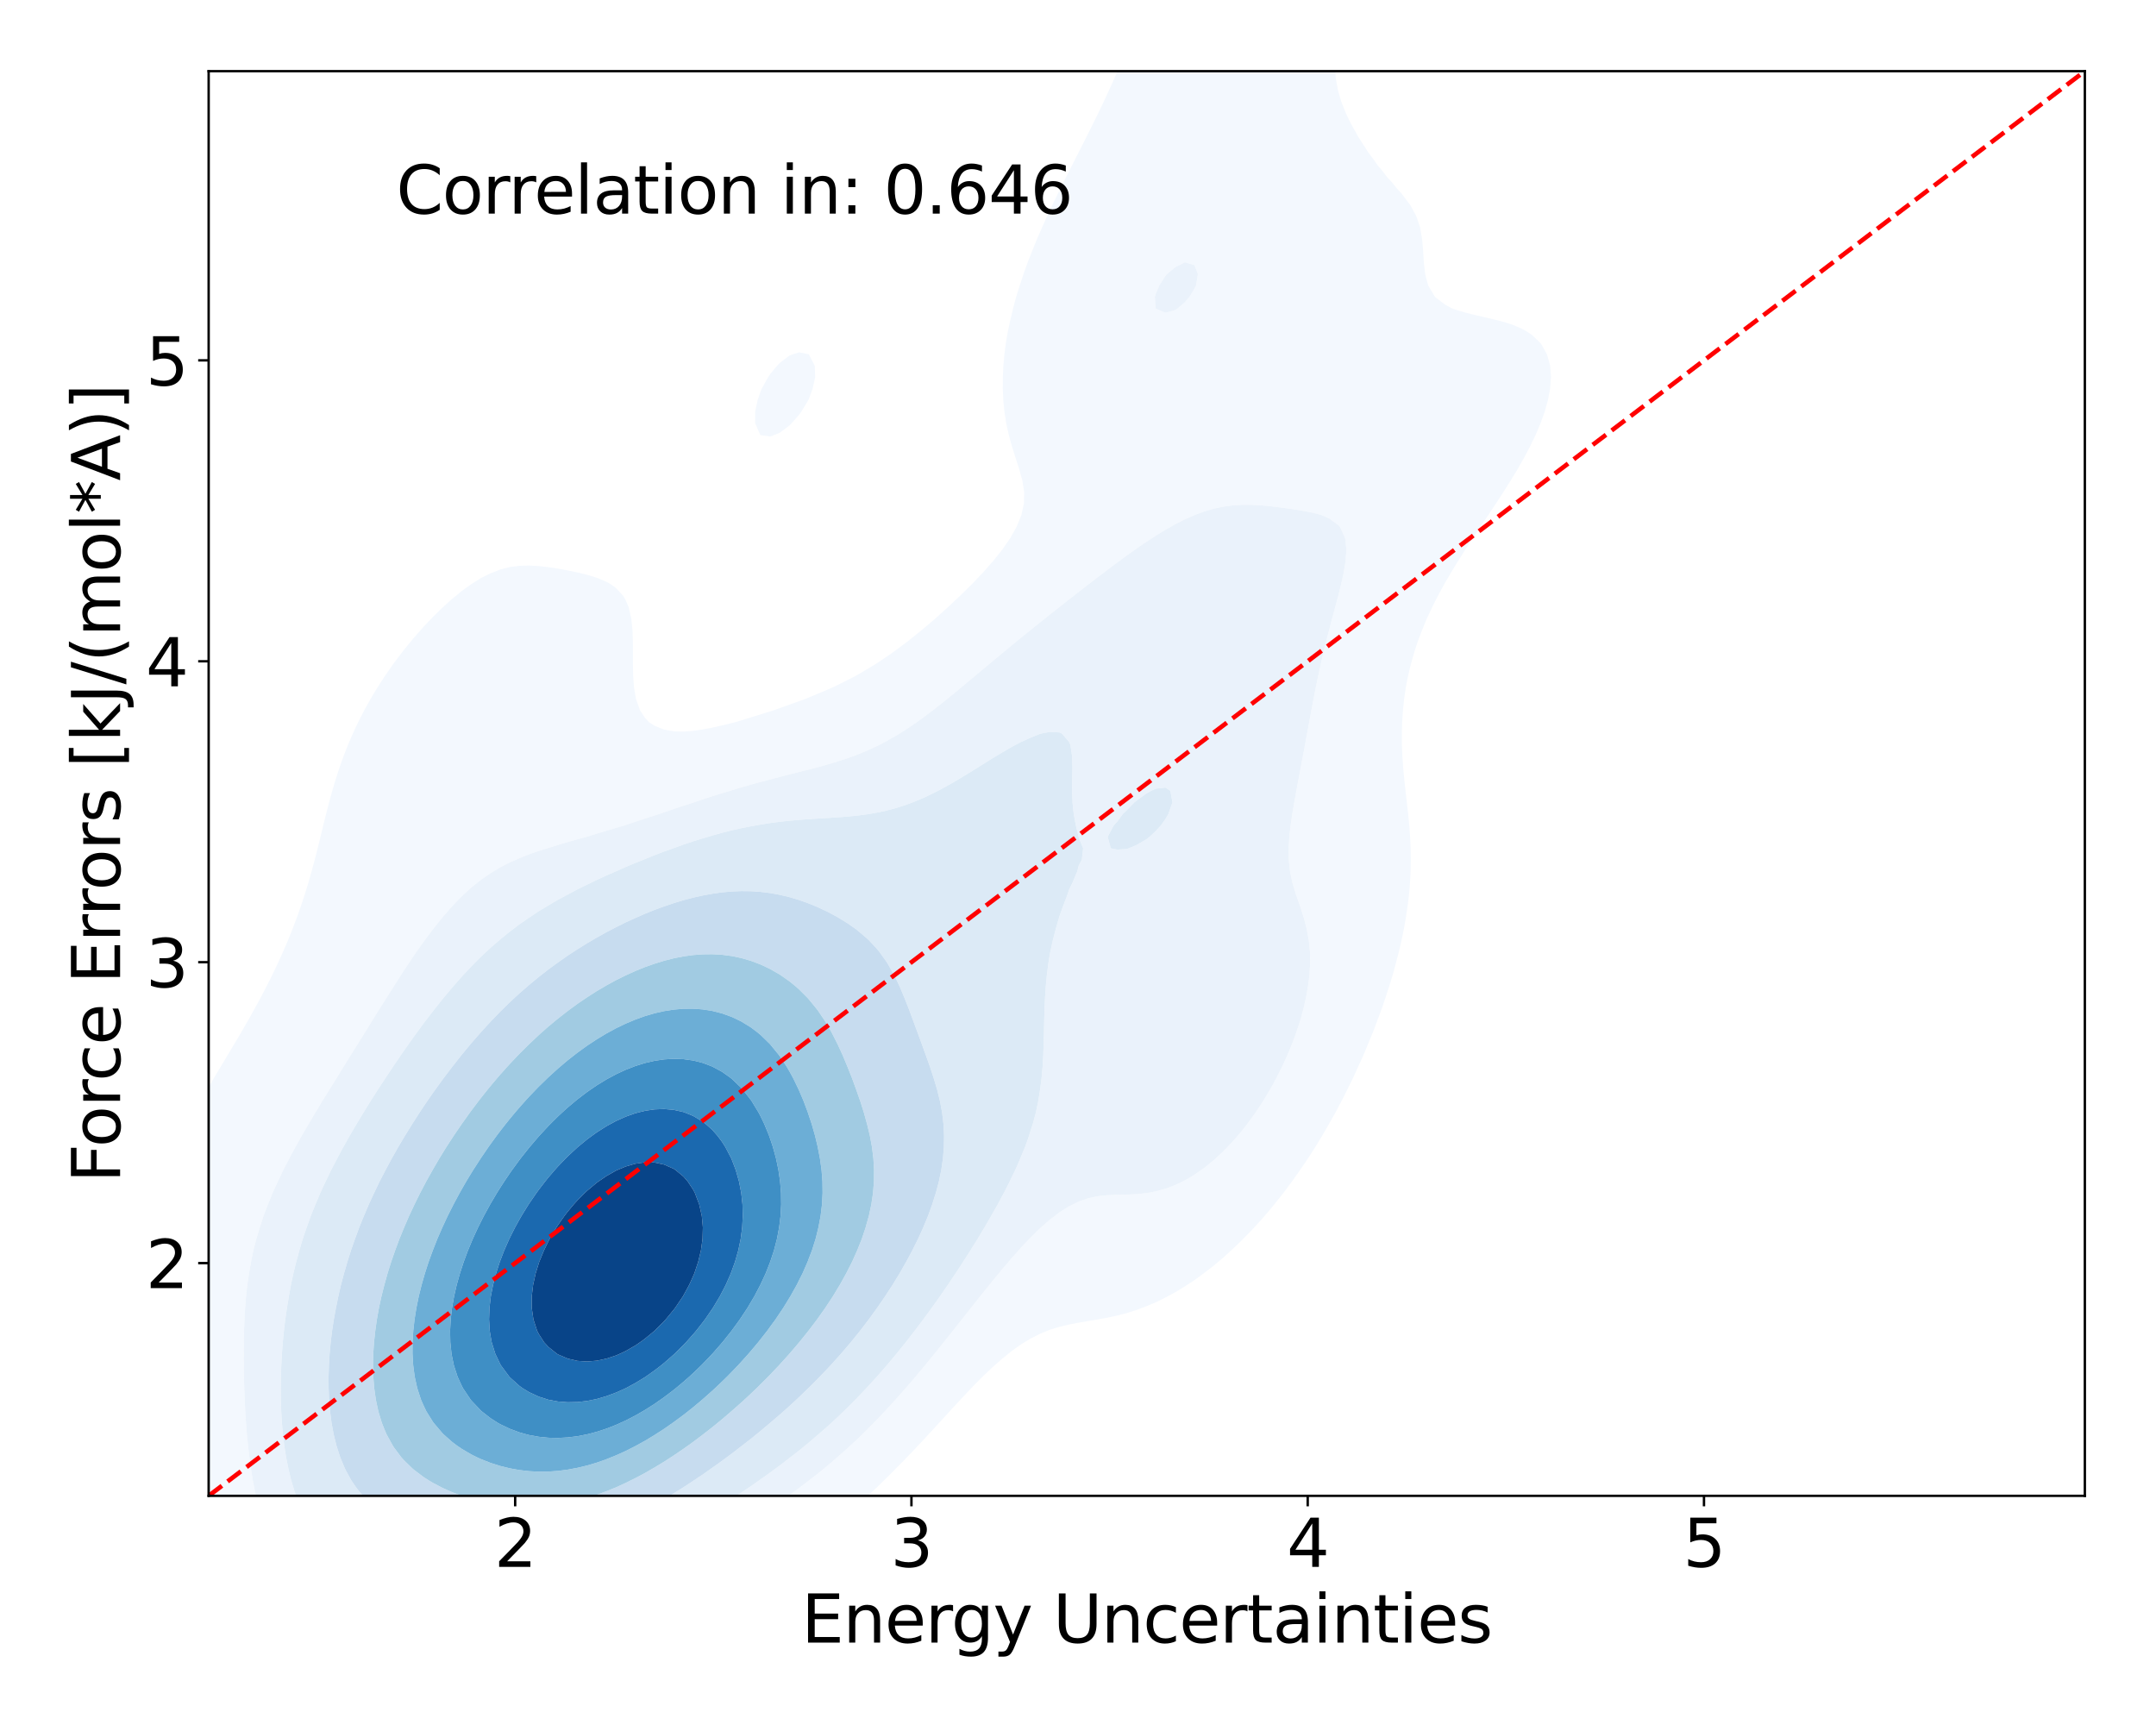 <?xml version="1.0" encoding="utf-8" standalone="no"?>
<!DOCTYPE svg PUBLIC "-//W3C//DTD SVG 1.1//EN"
  "http://www.w3.org/Graphics/SVG/1.1/DTD/svg11.dtd">
<svg xmlns:xlink="http://www.w3.org/1999/xlink" width="720pt" height="576pt" viewBox="0 0 720 576" xmlns="http://www.w3.org/2000/svg" version="1.1">
 <defs>
  <style type="text/css">*{stroke-linejoin: round; stroke-linecap: butt}</style>
 </defs>
 <g id="figure_1">
  <g id="patch_1">
   <path d="M 0 576 
L 720 576 
L 720 0 
L 0 0 
z
" style="fill: #ffffff"/>
  </g>
  <g id="axes_1">
   <g id="patch_2">
    <path d="M 69.68 499.48 
L 696.24 499.48 
L 696.24 23.76 
L 69.68 23.76 
z
" style="fill: #ffffff"/>
   </g>
   <g id="QuadContourSet_1">
    <path d="M 121.992 559.585 
L 125.211 559.998 
L 128.431 560.385 
L 131.65 560.745 
L 134.87 561.074 
L 138.09 561.366 
L 141.309 561.616 
L 144.529 561.816 
L 147.749 561.958 
L 150.968 562.035 
L 154.188 562.04 
L 157.408 561.966 
L 160.627 561.807 
L 163.847 561.554 
L 167.067 561.202 
L 170.286 560.742 
L 173.506 560.167 
L 176.708 559.468 
L 176.726 559.465 
L 179.945 558.781 
L 183.165 557.979 
L 186.385 557.049 
L 189.604 555.976 
L 190.542 555.632 
L 192.824 554.914 
L 196.043 553.784 
L 199.263 552.506 
L 200.906 551.796 
L 202.483 551.203 
L 205.702 549.896 
L 208.922 548.435 
L 209.919 547.96 
L 212.142 547.026 
L 215.361 545.564 
L 218.254 544.123 
L 218.581 543.979 
L 221.801 542.527 
L 225.02 540.929 
L 226.265 540.287 
L 228.24 539.375 
L 231.46 537.798 
L 234.008 536.451 
L 234.679 536.131 
L 237.899 534.561 
L 241.119 532.827 
L 241.504 532.615 
L 244.338 531.201 
L 247.558 529.432 
L 248.689 528.778 
L 250.778 527.676 
L 253.997 525.826 
L 255.433 524.942 
L 257.217 523.932 
L 260.436 521.946 
L 261.704 521.106 
L 263.656 519.906 
L 266.876 517.722 
L 267.505 517.27 
L 270.095 515.529 
L 272.89 513.433 
L 273.315 513.133 
L 276.535 510.729 
L 277.928 509.597 
L 279.754 508.184 
L 282.615 505.761 
L 282.974 505.469 
L 286.194 502.72 
L 287.068 501.924 
L 289.413 499.857 
L 291.288 498.088 
L 292.633 496.85 
L 295.293 494.252 
L 295.853 493.715 
L 299.072 490.477 
L 299.132 490.416 
L 302.292 487.212 
L 302.895 486.579 
L 305.512 483.85 
L 306.547 482.743 
L 308.731 480.412 
L 310.121 478.907 
L 311.951 476.922 
L 313.65 475.071 
L 315.171 473.407 
L 317.168 471.234 
L 318.39 469.896 
L 320.711 467.398 
L 321.61 466.424 
L 324.326 463.562 
L 324.829 463.027 
L 328.049 459.745 
L 328.07 459.725 
L 331.269 456.702 
L 332.186 455.889 
L 334.488 453.856 
L 336.702 452.053 
L 337.708 451.238 
L 340.928 448.935 
L 342.095 448.217 
L 344.147 446.979 
L 347.367 445.343 
L 349.696 444.38 
L 350.587 444.025 
L 353.806 443.043 
L 357.026 442.273 
L 360.246 441.653 
L 363.465 441.104 
L 366.685 440.55 
L 366.714 440.544 
L 369.905 439.969 
L 373.124 439.275 
L 376.344 438.428 
L 379.564 437.398 
L 381.36 436.708 
L 382.783 436.199 
L 386.003 434.845 
L 389.222 433.255 
L 389.904 432.872 
L 392.442 431.525 
L 395.662 429.564 
L 396.442 429.035 
L 398.881 427.454 
L 401.953 425.199 
L 402.101 425.094 
L 405.321 422.615 
L 406.794 421.363 
L 408.54 419.91 
L 411.158 417.526 
L 411.76 416.986 
L 414.98 413.866 
L 415.152 413.69 
L 418.199 410.569 
L 418.857 409.854 
L 421.419 407.043 
L 422.31 406.018 
L 424.639 403.285 
L 425.544 402.181 
L 427.858 399.284 
L 428.587 398.345 
L 431.078 395.021 
L 431.455 394.509 
L 434.171 390.673 
L 434.298 390.488 
L 436.779 386.836 
L 437.517 385.69 
L 439.253 383 
L 440.737 380.556 
L 441.592 379.164 
L 443.805 375.328 
L 443.957 375.054 
L 445.973 371.491 
L 447.176 369.196 
L 448.009 367.655 
L 449.948 363.819 
L 450.396 362.881 
L 451.837 359.982 
L 453.58 356.146 
L 453.615 356.065 
L 455.328 352.31 
L 456.835 348.661 
L 456.917 348.474 
L 458.509 344.637 
L 459.948 340.801 
L 460.055 340.499 
L 461.386 336.965 
L 462.692 333.129 
L 463.274 331.269 
L 463.94 329.292 
L 465.114 325.456 
L 466.165 321.62 
L 466.494 320.285 
L 467.163 317.783 
L 468.064 313.947 
L 468.845 310.111 
L 469.51 306.275 
L 469.714 304.84 
L 470.086 302.438 
L 470.548 298.602 
L 470.879 294.766 
L 471.078 290.93 
L 471.147 287.093 
L 471.089 283.257 
L 470.909 279.421 
L 470.622 275.584 
L 470.246 271.748 
L 469.812 267.912 
L 469.714 267.082 
L 469.373 264.076 
L 468.959 260.239 
L 468.6 256.403 
L 468.329 252.567 
L 468.17 248.731 
L 468.142 244.894 
L 468.253 241.058 
L 468.511 237.222 
L 468.917 233.386 
L 469.47 229.549 
L 469.714 228.247 
L 470.217 225.713 
L 471.143 221.877 
L 472.212 218.04 
L 472.933 215.778 
L 473.464 214.204 
L 474.915 210.368 
L 476.153 207.349 
L 476.506 206.532 
L 478.307 202.695 
L 479.373 200.548 
L 480.25 198.859 
L 482.33 195.023 
L 482.592 194.559 
L 484.584 191.187 
L 485.812 189.142 
L 486.932 187.35 
L 489.032 184.014 
L 489.358 183.514 
L 491.872 179.678 
L 492.251 179.094 
L 494.439 175.841 
L 495.471 174.27 
L 497.009 172.005 
L 498.691 169.442 
L 499.553 168.169 
L 501.91 164.53 
L 502.042 164.333 
L 504.476 160.496 
L 505.13 159.392 
L 506.802 156.66 
L 508.35 153.913 
L 508.986 152.824 
L 511.012 148.988 
L 511.569 147.795 
L 512.856 145.151 
L 514.476 141.315 
L 514.789 140.41 
L 515.85 137.479 
L 516.925 133.643 
L 517.654 129.806 
L 517.953 125.97 
L 517.678 122.134 
L 516.604 118.297 
L 514.789 115.044 
L 514.356 114.461 
L 511.569 111.824 
L 509.768 110.625 
L 508.35 109.823 
L 505.13 108.449 
L 501.91 107.427 
L 499.347 106.789 
L 498.691 106.614 
L 495.471 105.857 
L 492.251 105.113 
L 489.032 104.298 
L 485.812 103.313 
L 484.837 102.952 
L 482.592 101.726 
L 479.373 99.279 
L 479.202 99.116 
L 476.932 95.28 
L 476.153 92.39 
L 475.926 91.444 
L 475.493 87.607 
L 475.25 83.771 
L 474.927 79.935 
L 474.274 76.098 
L 473.017 72.262 
L 472.933 72.103 
L 470.941 68.426 
L 469.714 66.866 
L 468.038 64.59 
L 466.494 62.94 
L 464.739 60.753 
L 463.274 59.187 
L 461.523 56.917 
L 460.055 55.185 
L 458.574 53.081 
L 456.835 50.738 
L 455.888 49.245 
L 453.615 45.72 
L 453.437 45.408 
L 451.302 41.572 
L 450.396 39.8 
L 449.434 37.736 
L 447.915 33.899 
L 447.176 31.448 
L 446.789 30.063 
L 446.1 26.227 
L 445.811 22.391 
L 445.887 18.554 
L 446.268 14.718 
L 446.888 10.882 
L 447.176 9.503 
L 447.684 7.046 
L 448.58 3.209 
L 449.518 -0.627 
L 450.396 -4.247 
L 450.448 -4.463 
L 451.299 -8.299 
L 452.021 -12.136 
L 452.556 -15.972 
L 452.827 -19.808 
L 452.718 -23.645 
L 452.056 -27.481 
L 450.566 -31.317 
L 450.396 -31.596 
L 447.176 -35.148 
L 447.168 -35.153 
L 443.957 -36.772 
L 440.737 -37.561 
L 437.517 -37.785 
L 434.298 -37.607 
L 431.078 -37.127 
L 427.858 -36.408 
L 424.639 -35.484 
L 423.651 -35.153 
L 421.419 -34.392 
L 418.199 -33.15 
L 414.98 -31.747 
L 414.055 -31.317 
L 411.76 -30.202 
L 408.54 -28.483 
L 406.81 -27.481 
L 405.321 -26.56 
L 402.101 -24.383 
L 401.091 -23.645 
L 398.881 -21.88 
L 396.56 -19.808 
L 395.662 -18.923 
L 392.946 -15.972 
L 392.442 -15.361 
L 389.999 -12.136 
L 389.222 -10.986 
L 387.539 -8.299 
L 386.003 -5.545 
L 385.437 -4.463 
L 383.558 -0.627 
L 382.783 1.053 
L 381.834 3.209 
L 380.205 7.046 
L 379.564 8.558 
L 378.611 10.882 
L 377.033 14.718 
L 376.344 16.347 
L 375.432 18.554 
L 373.804 22.391 
L 373.124 23.924 
L 372.122 26.227 
L 370.398 30.063 
L 369.905 31.11 
L 368.608 33.899 
L 366.784 37.736 
L 366.685 37.935 
L 364.894 41.572 
L 363.465 44.437 
L 362.984 45.408 
L 361.042 49.245 
L 360.246 50.807 
L 359.088 53.081 
L 357.156 56.917 
L 357.026 57.174 
L 355.209 60.753 
L 353.806 63.613 
L 353.32 64.59 
L 351.459 68.426 
L 350.587 70.304 
L 349.656 72.262 
L 347.93 76.098 
L 347.367 77.422 
L 346.258 79.935 
L 344.697 83.771 
L 344.147 85.225 
L 343.201 87.607 
L 341.817 91.444 
L 340.928 94.201 
L 340.555 95.28 
L 339.357 99.116 
L 338.326 102.952 
L 337.708 105.627 
L 337.415 106.789 
L 336.588 110.625 
L 335.927 114.461 
L 335.425 118.297 
L 335.08 122.134 
L 334.895 125.97 
L 334.881 129.806 
L 335.053 133.643 
L 335.431 137.479 
L 336.034 141.315 
L 336.871 145.151 
L 337.708 148.223 
L 337.925 148.988 
L 339.132 152.824 
L 340.373 156.66 
L 340.928 158.709 
L 341.429 160.496 
L 342.022 164.333 
L 341.935 168.169 
L 341.099 172.005 
L 340.928 172.409 
L 339.534 175.841 
L 337.708 179.074 
L 337.381 179.678 
L 334.721 183.514 
L 334.488 183.793 
L 331.652 187.35 
L 331.269 187.769 
L 328.267 191.187 
L 328.049 191.408 
L 324.829 194.79 
L 324.614 195.023 
L 321.61 197.961 
L 320.72 198.859 
L 318.39 201.021 
L 316.635 202.695 
L 315.171 203.995 
L 312.376 206.532 
L 311.951 206.893 
L 308.731 209.625 
L 307.859 210.368 
L 305.512 212.242 
L 303.075 214.204 
L 302.292 214.797 
L 299.072 217.184 
L 297.899 218.04 
L 295.853 219.434 
L 292.633 221.603 
L 292.208 221.877 
L 289.413 223.542 
L 286.194 225.437 
L 285.701 225.713 
L 282.974 227.108 
L 279.754 228.718 
L 278.039 229.549 
L 276.535 230.208 
L 273.315 231.562 
L 270.095 232.908 
L 268.924 233.386 
L 266.876 234.128 
L 263.656 235.275 
L 260.436 236.432 
L 258.241 237.222 
L 257.217 237.547 
L 253.997 238.541 
L 250.778 239.54 
L 247.558 240.545 
L 245.844 241.058 
L 244.338 241.453 
L 241.119 242.233 
L 237.899 242.952 
L 234.679 243.574 
L 231.46 244.046 
L 228.24 244.292 
L 225.02 244.202 
L 221.801 243.624 
L 218.581 242.346 
L 216.632 241.058 
L 215.361 239.652 
L 213.753 237.222 
L 212.382 233.386 
L 212.142 232.052 
L 211.731 229.549 
L 211.449 225.713 
L 211.366 221.877 
L 211.367 218.04 
L 211.354 214.204 
L 211.219 210.368 
L 210.818 206.532 
L 209.923 202.695 
L 208.922 200.357 
L 208.04 198.859 
L 205.702 196.34 
L 203.862 195.023 
L 202.483 194.249 
L 199.263 192.907 
L 196.043 191.924 
L 192.973 191.187 
L 192.824 191.151 
L 189.604 190.469 
L 186.385 189.88 
L 183.165 189.387 
L 179.945 189.025 
L 176.726 188.847 
L 173.506 188.928 
L 170.286 189.344 
L 167.067 190.17 
L 164.527 191.187 
L 163.847 191.427 
L 160.627 193.01 
L 157.465 195.023 
L 157.408 195.056 
L 154.188 197.344 
L 152.397 198.859 
L 150.968 199.979 
L 147.986 202.695 
L 147.749 202.9 
L 144.529 206.044 
L 144.081 206.532 
L 141.309 209.441 
L 140.505 210.368 
L 138.09 213.101 
L 137.189 214.204 
L 134.87 217.037 
L 134.102 218.04 
L 131.65 221.282 
L 131.225 221.877 
L 128.548 225.713 
L 128.431 225.886 
L 126.064 229.549 
L 125.211 230.938 
L 123.755 233.386 
L 121.992 236.544 
L 121.621 237.222 
L 119.657 241.058 
L 118.772 242.931 
L 117.853 244.894 
L 116.208 248.731 
L 115.552 250.404 
L 114.705 252.567 
L 113.339 256.403 
L 112.333 259.519 
L 112.098 260.239 
L 110.953 264.076 
L 109.902 267.912 
L 109.113 270.988 
L 108.915 271.748 
L 107.958 275.584 
L 107.023 279.421 
L 106.084 283.257 
L 105.893 284.008 
L 105.1 287.093 
L 104.068 290.93 
L 102.979 294.766 
L 102.674 295.768 
L 101.797 298.602 
L 100.533 302.438 
L 99.454 305.517 
L 99.183 306.275 
L 97.724 310.111 
L 96.234 313.833 
L 96.188 313.947 
L 94.533 317.783 
L 93.015 321.16 
L 92.803 321.62 
L 90.966 325.456 
L 89.795 327.816 
L 89.047 329.292 
L 87.045 333.129 
L 86.575 334.003 
L 84.955 336.965 
L 83.356 339.829 
L 82.803 340.801 
L 80.589 344.637 
L 80.136 345.412 
L 78.322 348.474 
L 76.916 350.837 
L 76.03 352.31 
L 73.731 356.146 
L 73.697 356.204 
L 71.429 359.982 
L 70.477 361.597 
L 69.159 363.819 
L 67.258 367.114 
L 66.943 367.655 
L 64.787 371.491 
L 64.038 372.881 
L 62.713 375.328 
L 60.818 379.025 
L 60.747 379.164 
L 58.872 383 
L 57.599 385.806 
L 57.127 386.836 
L 55.495 390.673 
L 54.379 393.55 
L 54.002 394.509 
L 52.624 398.345 
L 51.396 402.181 
L 51.159 403.011 
L 50.281 406.018 
L 49.303 409.854 
L 48.469 413.69 
L 47.94 416.621 
L 47.77 417.526 
L 47.196 421.363 
L 46.776 425.199 
L 46.519 429.035 
L 46.439 432.872 
L 46.555 436.708 
L 46.892 440.544 
L 47.479 444.38 
L 47.94 446.453 
L 48.322 448.217 
L 49.414 452.053 
L 50.785 455.889 
L 51.159 456.792 
L 52.28 459.725 
L 53.89 463.562 
L 54.379 464.674 
L 55.41 467.398 
L 56.852 471.234 
L 57.599 473.284 
L 58.136 475.071 
L 59.23 478.907 
L 60.254 482.743 
L 60.818 484.985 
L 61.152 486.579 
L 61.921 490.416 
L 62.672 494.252 
L 63.423 498.088 
L 64.038 501.162 
L 64.171 501.924 
L 64.867 505.761 
L 65.621 509.597 
L 66.456 513.433 
L 67.258 516.714 
L 67.383 517.27 
L 68.348 521.106 
L 69.49 524.942 
L 70.477 527.758 
L 70.83 528.778 
L 72.376 532.615 
L 73.697 535.312 
L 74.281 536.451 
L 76.635 540.287 
L 76.916 540.687 
L 79.642 544.123 
L 80.136 544.667 
L 83.356 547.697 
L 83.686 547.96 
L 86.575 550.087 
L 89.55 551.796 
L 89.795 551.932 
L 93.015 553.47 
L 96.234 554.676 
L 99.454 555.631 
L 99.459 555.632 
L 102.674 556.496 
L 105.893 557.21 
L 109.113 557.81 
L 112.333 558.326 
L 115.552 558.781 
L 118.772 559.191 
L 121.128 559.468 
z
M 135.711 540.287 
L 134.87 540.159 
L 131.65 539.62 
L 128.431 539.019 
L 125.211 538.343 
L 121.992 537.577 
L 118.772 536.696 
L 117.971 536.451 
L 115.552 535.731 
L 112.333 534.597 
L 109.113 533.215 
L 107.917 532.615 
L 105.893 531.563 
L 102.674 529.515 
L 101.691 528.778 
L 99.454 526.942 
L 97.418 524.942 
L 96.234 523.618 
L 94.273 521.106 
L 93.015 519.2 
L 91.854 517.27 
L 89.953 513.433 
L 89.795 513.06 
L 88.384 509.597 
L 87.12 505.761 
L 86.575 503.771 
L 86.061 501.924 
L 85.156 498.088 
L 84.412 494.252 
L 83.799 490.416 
L 83.356 487.053 
L 83.288 486.579 
L 82.826 482.743 
L 82.448 478.907 
L 82.142 475.071 
L 81.898 471.234 
L 81.709 467.398 
L 81.567 463.562 
L 81.468 459.725 
L 81.41 455.889 
L 81.392 452.053 
L 81.418 448.217 
L 81.496 444.38 
L 81.636 440.544 
L 81.853 436.708 
L 82.164 432.872 
L 82.59 429.035 
L 83.154 425.199 
L 83.356 424.093 
L 83.811 421.363 
L 84.604 417.526 
L 85.583 413.69 
L 86.575 410.455 
L 86.746 409.854 
L 87.99 406.018 
L 89.462 402.181 
L 89.795 401.4 
L 91.016 398.345 
L 92.778 394.509 
L 93.015 394.031 
L 94.59 390.673 
L 96.234 387.548 
L 96.59 386.836 
L 98.641 383 
L 99.454 381.585 
L 100.783 379.164 
L 102.674 375.975 
L 103.042 375.328 
L 105.317 371.491 
L 105.893 370.558 
L 107.62 367.655 
L 109.113 365.265 
L 109.987 363.819 
L 112.333 360.093 
L 112.4 359.982 
L 114.749 356.146 
L 115.552 354.867 
L 117.122 352.31 
L 118.772 349.688 
L 119.523 348.474 
L 121.941 344.637 
L 121.992 344.556 
L 124.289 340.801 
L 125.211 339.319 
L 126.671 336.965 
L 128.431 334.17 
L 129.09 333.129 
L 131.54 329.292 
L 131.65 329.115 
L 133.978 325.456 
L 134.87 324.069 
L 136.493 321.62 
L 138.09 319.234 
L 139.101 317.783 
L 141.309 314.644 
L 141.827 313.947 
L 144.529 310.329 
L 144.703 310.111 
L 147.749 306.314 
L 147.783 306.275 
L 150.968 302.623 
L 151.147 302.438 
L 154.188 299.279 
L 154.932 298.602 
L 157.408 296.311 
L 159.372 294.766 
L 160.627 293.755 
L 163.847 291.541 
L 164.878 290.93 
L 167.067 289.588 
L 170.286 287.947 
L 172.26 287.093 
L 173.506 286.53 
L 176.726 285.225 
L 179.945 284.121 
L 182.784 283.257 
L 183.165 283.135 
L 186.385 282.102 
L 189.604 281.15 
L 192.824 280.25 
L 195.882 279.421 
L 196.043 279.374 
L 199.263 278.378 
L 202.483 277.403 
L 205.702 276.443 
L 208.595 275.584 
L 208.922 275.48 
L 212.142 274.397 
L 215.361 273.338 
L 218.581 272.304 
L 220.309 271.748 
L 221.801 271.228 
L 225.02 270.112 
L 228.24 269.04 
L 231.46 268.01 
L 231.769 267.912 
L 234.679 266.909 
L 237.899 265.855 
L 241.119 264.857 
L 243.773 264.076 
L 244.338 263.893 
L 247.558 262.903 
L 250.778 261.973 
L 253.997 261.097 
L 257.217 260.266 
L 257.325 260.239 
L 260.436 259.403 
L 263.656 258.573 
L 266.876 257.764 
L 270.095 256.958 
L 272.273 256.403 
L 273.315 256.116 
L 276.535 255.204 
L 279.754 254.238 
L 282.974 253.191 
L 284.731 252.567 
L 286.194 252.015 
L 289.413 250.69 
L 292.633 249.225 
L 293.624 248.731 
L 295.853 247.572 
L 299.072 245.751 
L 300.473 244.894 
L 302.292 243.749 
L 305.512 241.588 
L 306.258 241.058 
L 308.731 239.272 
L 311.446 237.222 
L 311.951 236.835 
L 315.171 234.297 
L 316.297 233.386 
L 318.39 231.683 
L 320.973 229.549 
L 321.61 229.021 
L 324.829 226.335 
L 325.572 225.713 
L 328.049 223.637 
L 330.155 221.877 
L 331.269 220.943 
L 334.488 218.268 
L 334.765 218.04 
L 337.708 215.61 
L 339.431 214.204 
L 340.928 212.974 
L 344.147 210.368 
L 344.147 210.368 
L 347.367 207.779 
L 348.941 206.532 
L 350.587 205.209 
L 353.771 202.695 
L 353.806 202.667 
L 357.026 200.132 
L 358.674 198.859 
L 360.246 197.615 
L 363.465 195.128 
L 363.606 195.023 
L 366.685 192.647 
L 368.634 191.187 
L 369.905 190.2 
L 373.124 187.8 
L 373.755 187.35 
L 376.344 185.433 
L 379.067 183.514 
L 379.564 183.147 
L 382.783 180.935 
L 384.746 179.678 
L 386.003 178.832 
L 389.222 176.863 
L 391.072 175.841 
L 392.442 175.045 
L 395.662 173.414 
L 398.859 172.005 
L 398.881 171.995 
L 402.101 170.795 
L 405.321 169.853 
L 408.54 169.169 
L 411.76 168.739 
L 414.98 168.551 
L 418.199 168.575 
L 421.419 168.769 
L 424.639 169.084 
L 427.858 169.476 
L 431.078 169.919 
L 434.298 170.418 
L 437.517 171.013 
L 440.737 171.798 
L 441.369 172.005 
L 443.957 173.132 
L 447.176 175.532 
L 447.447 175.841 
L 449.207 179.678 
L 449.635 183.514 
L 449.369 187.35 
L 448.733 191.187 
L 447.9 195.023 
L 447.176 197.929 
L 446.947 198.859 
L 445.9 202.695 
L 444.87 206.532 
L 443.957 210.025 
L 443.867 210.368 
L 442.863 214.204 
L 441.927 218.04 
L 441.052 221.877 
L 440.737 223.317 
L 440.211 225.713 
L 439.416 229.549 
L 438.664 233.386 
L 437.938 237.222 
L 437.517 239.484 
L 437.223 241.058 
L 436.514 244.894 
L 435.805 248.731 
L 435.09 252.567 
L 434.362 256.403 
L 434.298 256.749 
L 433.639 260.239 
L 432.923 264.076 
L 432.228 267.912 
L 431.577 271.748 
L 431.078 275.139 
L 431.009 275.584 
L 430.584 279.421 
L 430.353 283.257 
L 430.397 287.093 
L 430.803 290.93 
L 431.078 292.261 
L 431.612 294.766 
L 432.763 298.602 
L 434.126 302.438 
L 434.298 302.908 
L 435.353 306.275 
L 436.364 310.111 
L 437.08 313.947 
L 437.465 317.783 
L 437.517 320.843 
L 437.528 321.62 
L 437.517 321.813 
L 437.305 325.456 
L 436.83 329.292 
L 436.141 333.129 
L 435.263 336.965 
L 434.298 340.483 
L 434.209 340.801 
L 432.938 344.637 
L 431.532 348.474 
L 431.078 349.581 
L 429.933 352.31 
L 428.191 356.146 
L 427.858 356.82 
L 426.246 359.982 
L 424.639 362.944 
L 424.144 363.819 
L 421.837 367.655 
L 421.419 368.312 
L 419.292 371.491 
L 418.199 373.05 
L 416.5 375.328 
L 414.98 377.285 
L 413.408 379.164 
L 411.76 381.066 
L 409.933 383 
L 408.54 384.433 
L 405.961 386.836 
L 405.321 387.419 
L 402.101 390.022 
L 401.177 390.673 
L 398.881 392.262 
L 395.662 394.171 
L 394.961 394.509 
L 392.442 395.711 
L 389.222 396.92 
L 386.003 397.818 
L 383.169 398.345 
L 382.783 398.416 
L 379.564 398.74 
L 376.344 398.885 
L 373.124 398.955 
L 369.905 399.085 
L 366.685 399.422 
L 363.465 400.098 
L 360.246 401.211 
L 358.329 402.181 
L 357.026 402.792 
L 353.806 404.822 
L 352.301 406.018 
L 350.587 407.282 
L 347.678 409.854 
L 347.367 410.111 
L 344.147 413.251 
L 343.755 413.69 
L 340.928 416.655 
L 340.187 417.526 
L 337.708 420.271 
L 336.815 421.363 
L 334.488 424.053 
L 333.578 425.199 
L 331.269 427.961 
L 330.432 429.035 
L 328.049 431.957 
L 327.346 432.872 
L 324.829 436.008 
L 324.295 436.708 
L 321.61 440.083 
L 321.257 440.544 
L 318.39 444.155 
L 318.216 444.38 
L 315.171 448.199 
L 315.157 448.217 
L 312.075 452.053 
L 311.951 452.204 
L 308.939 455.889 
L 308.731 456.137 
L 305.73 459.725 
L 305.512 459.981 
L 302.43 463.562 
L 302.292 463.72 
L 299.072 467.345 
L 299.024 467.398 
L 295.853 470.867 
L 295.507 471.234 
L 292.633 474.266 
L 291.841 475.071 
L 289.413 477.534 
L 287.998 478.907 
L 286.194 480.663 
L 283.943 482.743 
L 282.974 483.647 
L 279.754 486.486 
L 279.645 486.579 
L 276.535 489.275 
L 275.126 490.416 
L 273.315 491.916 
L 270.277 494.252 
L 270.095 494.396 
L 266.876 496.862 
L 265.152 498.088 
L 263.656 499.191 
L 260.436 501.418 
L 259.673 501.924 
L 257.217 503.624 
L 253.997 505.675 
L 253.86 505.761 
L 250.778 507.785 
L 247.764 509.597 
L 247.558 509.728 
L 244.338 511.745 
L 241.404 513.433 
L 241.119 513.607 
L 237.899 515.552 
L 234.794 517.27 
L 234.679 517.337 
L 231.46 519.227 
L 228.24 520.951 
L 227.947 521.106 
L 225.02 522.765 
L 221.801 524.438 
L 220.788 524.942 
L 218.581 526.136 
L 215.361 527.751 
L 213.142 528.778 
L 212.142 529.287 
L 208.922 530.832 
L 205.702 532.218 
L 204.712 532.615 
L 202.483 533.608 
L 199.263 534.905 
L 196.043 536.054 
L 194.813 536.451 
L 192.824 537.174 
L 189.604 538.213 
L 186.385 539.111 
L 183.165 539.879 
L 181.154 540.287 
L 179.945 540.568 
L 176.726 541.193 
L 173.506 541.691 
L 170.286 542.071 
L 167.067 542.34 
L 163.847 542.503 
L 160.627 542.567 
L 157.408 542.536 
L 154.188 542.418 
L 150.968 542.216 
L 147.749 541.936 
L 144.529 541.585 
L 141.309 541.167 
L 138.09 540.685 
z
M 385.916 102.952 
L 385.649 99.116 
L 386.003 98.03 
L 387.133 95.28 
L 389.222 92.061 
L 389.775 91.444 
L 392.442 89.23 
L 395.627 87.607 
L 395.662 87.593 
L 395.799 87.607 
L 398.881 88.531 
L 400.048 91.444 
L 399.44 95.28 
L 398.881 96.42 
L 397.245 99.116 
L 395.662 100.946 
L 393.333 102.952 
L 392.442 103.55 
L 389.222 104.442 
L 386.003 103.089 
z
M 253.997 145.277 
L 257.217 145.757 
L 258.816 145.151 
L 260.436 144.482 
L 263.656 142.052 
L 264.378 141.315 
L 266.876 138.465 
L 267.582 137.479 
L 269.928 133.643 
L 270.095 133.273 
L 271.378 129.806 
L 272.214 125.97 
L 272.089 122.134 
L 270.095 118.297 
L 270.095 118.297 
L 266.876 117.651 
L 264.813 118.297 
L 263.656 118.717 
L 260.436 121.161 
L 259.504 122.134 
L 257.217 124.903 
L 256.5 125.97 
L 254.379 129.806 
L 253.997 130.733 
L 252.992 133.643 
L 252.196 137.479 
L 252.182 141.315 
L 253.858 145.151 
z
" clip-path="url(#pb667d142b2)" style="fill: #f3f8fe"/>
    <path d="M 138.09 540.685 
L 141.309 541.167 
L 144.529 541.585 
L 147.749 541.936 
L 150.968 542.216 
L 154.188 542.418 
L 157.408 542.536 
L 160.627 542.567 
L 163.847 542.503 
L 167.067 542.34 
L 170.286 542.071 
L 173.506 541.691 
L 176.726 541.193 
L 179.945 540.568 
L 181.154 540.287 
L 183.165 539.879 
L 186.385 539.111 
L 189.604 538.213 
L 192.824 537.174 
L 194.813 536.451 
L 196.043 536.054 
L 199.263 534.905 
L 202.483 533.608 
L 204.712 532.615 
L 205.702 532.218 
L 208.922 530.832 
L 212.142 529.287 
L 213.142 528.778 
L 215.361 527.751 
L 218.581 526.136 
L 220.788 524.942 
L 221.801 524.438 
L 225.02 522.765 
L 227.947 521.106 
L 228.24 520.951 
L 231.46 519.227 
L 234.679 517.337 
L 234.794 517.27 
L 237.899 515.552 
L 241.119 513.607 
L 241.404 513.433 
L 244.338 511.745 
L 247.558 509.728 
L 247.764 509.597 
L 250.778 507.785 
L 253.86 505.761 
L 253.997 505.675 
L 257.217 503.624 
L 259.673 501.924 
L 260.436 501.418 
L 263.656 499.191 
L 265.152 498.088 
L 266.876 496.862 
L 270.095 494.396 
L 270.277 494.252 
L 273.315 491.916 
L 275.126 490.416 
L 276.535 489.275 
L 279.645 486.579 
L 279.754 486.486 
L 282.974 483.647 
L 283.943 482.743 
L 286.194 480.663 
L 287.998 478.907 
L 289.413 477.534 
L 291.841 475.071 
L 292.633 474.266 
L 295.507 471.234 
L 295.853 470.867 
L 299.024 467.398 
L 299.072 467.345 
L 302.292 463.72 
L 302.43 463.562 
L 305.512 459.981 
L 305.73 459.725 
L 308.731 456.137 
L 308.939 455.889 
L 311.951 452.204 
L 312.075 452.053 
L 315.157 448.217 
L 315.171 448.199 
L 318.216 444.38 
L 318.39 444.155 
L 321.257 440.544 
L 321.61 440.083 
L 324.295 436.708 
L 324.829 436.008 
L 327.346 432.872 
L 328.049 431.957 
L 330.432 429.035 
L 331.269 427.961 
L 333.578 425.199 
L 334.488 424.053 
L 336.815 421.363 
L 337.708 420.271 
L 340.187 417.526 
L 340.928 416.655 
L 343.755 413.69 
L 344.147 413.251 
L 347.367 410.111 
L 347.678 409.854 
L 350.587 407.282 
L 352.301 406.018 
L 353.806 404.822 
L 357.026 402.792 
L 358.329 402.181 
L 360.246 401.211 
L 363.465 400.098 
L 366.685 399.422 
L 369.905 399.085 
L 373.124 398.955 
L 376.344 398.885 
L 379.564 398.74 
L 382.783 398.416 
L 383.169 398.345 
L 386.003 397.818 
L 389.222 396.92 
L 392.442 395.711 
L 394.961 394.509 
L 395.662 394.171 
L 398.881 392.262 
L 401.177 390.673 
L 402.101 390.022 
L 405.321 387.419 
L 405.961 386.836 
L 408.54 384.433 
L 409.933 383 
L 411.76 381.066 
L 413.408 379.164 
L 414.98 377.285 
L 416.5 375.328 
L 418.199 373.05 
L 419.292 371.491 
L 421.419 368.312 
L 421.837 367.655 
L 424.144 363.819 
L 424.639 362.944 
L 426.246 359.982 
L 427.858 356.82 
L 428.191 356.146 
L 429.933 352.31 
L 431.078 349.581 
L 431.532 348.474 
L 432.938 344.637 
L 434.209 340.801 
L 434.298 340.483 
L 435.263 336.965 
L 436.141 333.129 
L 436.83 329.292 
L 437.305 325.456 
L 437.517 321.813 
L 437.528 321.62 
L 437.517 320.843 
L 437.465 317.783 
L 437.08 313.947 
L 436.364 310.111 
L 435.353 306.275 
L 434.298 302.908 
L 434.126 302.438 
L 432.763 298.602 
L 431.612 294.766 
L 431.078 292.261 
L 430.803 290.93 
L 430.397 287.093 
L 430.353 283.257 
L 430.584 279.421 
L 431.009 275.584 
L 431.078 275.139 
L 431.577 271.748 
L 432.228 267.912 
L 432.923 264.076 
L 433.639 260.239 
L 434.298 256.749 
L 434.362 256.403 
L 435.09 252.567 
L 435.805 248.731 
L 436.514 244.894 
L 437.223 241.058 
L 437.517 239.484 
L 437.938 237.222 
L 438.664 233.386 
L 439.416 229.549 
L 440.211 225.713 
L 440.737 223.317 
L 441.052 221.877 
L 441.927 218.04 
L 442.863 214.204 
L 443.867 210.368 
L 443.957 210.025 
L 444.87 206.532 
L 445.9 202.695 
L 446.947 198.859 
L 447.176 197.929 
L 447.9 195.023 
L 448.733 191.187 
L 449.369 187.35 
L 449.635 183.514 
L 449.207 179.678 
L 447.447 175.841 
L 447.176 175.532 
L 443.957 173.132 
L 441.369 172.005 
L 440.737 171.798 
L 437.517 171.013 
L 434.298 170.418 
L 431.078 169.919 
L 427.858 169.476 
L 424.639 169.084 
L 421.419 168.769 
L 418.199 168.575 
L 414.98 168.551 
L 411.76 168.739 
L 408.54 169.169 
L 405.321 169.853 
L 402.101 170.795 
L 398.881 171.995 
L 398.859 172.005 
L 395.662 173.414 
L 392.442 175.045 
L 391.072 175.841 
L 389.222 176.863 
L 386.003 178.832 
L 384.746 179.678 
L 382.783 180.935 
L 379.564 183.147 
L 379.067 183.514 
L 376.344 185.433 
L 373.755 187.35 
L 373.124 187.8 
L 369.905 190.2 
L 368.634 191.187 
L 366.685 192.647 
L 363.606 195.023 
L 363.465 195.128 
L 360.246 197.615 
L 358.674 198.859 
L 357.026 200.132 
L 353.806 202.667 
L 353.771 202.695 
L 350.587 205.209 
L 348.941 206.532 
L 347.367 207.779 
L 344.147 210.368 
L 344.147 210.368 
L 340.928 212.974 
L 339.431 214.204 
L 337.708 215.61 
L 334.765 218.04 
L 334.488 218.268 
L 331.269 220.943 
L 330.155 221.877 
L 328.049 223.637 
L 325.572 225.713 
L 324.829 226.335 
L 321.61 229.021 
L 320.973 229.549 
L 318.39 231.683 
L 316.297 233.386 
L 315.171 234.297 
L 311.951 236.835 
L 311.446 237.222 
L 308.731 239.272 
L 306.258 241.058 
L 305.512 241.588 
L 302.292 243.749 
L 300.473 244.894 
L 299.072 245.751 
L 295.853 247.572 
L 293.624 248.731 
L 292.633 249.225 
L 289.413 250.69 
L 286.194 252.015 
L 284.731 252.567 
L 282.974 253.191 
L 279.754 254.238 
L 276.535 255.204 
L 273.315 256.116 
L 272.273 256.403 
L 270.095 256.958 
L 266.876 257.764 
L 263.656 258.573 
L 260.436 259.403 
L 257.325 260.239 
L 257.217 260.266 
L 253.997 261.097 
L 250.778 261.973 
L 247.558 262.903 
L 244.338 263.893 
L 243.773 264.076 
L 241.119 264.857 
L 237.899 265.855 
L 234.679 266.909 
L 231.769 267.912 
L 231.46 268.01 
L 228.24 269.04 
L 225.02 270.112 
L 221.801 271.228 
L 220.309 271.748 
L 218.581 272.304 
L 215.361 273.338 
L 212.142 274.397 
L 208.922 275.48 
L 208.595 275.584 
L 205.702 276.443 
L 202.483 277.403 
L 199.263 278.378 
L 196.043 279.374 
L 195.882 279.421 
L 192.824 280.25 
L 189.604 281.15 
L 186.385 282.102 
L 183.165 283.135 
L 182.784 283.257 
L 179.945 284.121 
L 176.726 285.225 
L 173.506 286.53 
L 172.26 287.093 
L 170.286 287.947 
L 167.067 289.588 
L 164.878 290.93 
L 163.847 291.541 
L 160.627 293.755 
L 159.372 294.766 
L 157.408 296.311 
L 154.932 298.602 
L 154.188 299.279 
L 151.147 302.438 
L 150.968 302.623 
L 147.783 306.275 
L 147.749 306.314 
L 144.703 310.111 
L 144.529 310.329 
L 141.827 313.947 
L 141.309 314.644 
L 139.101 317.783 
L 138.09 319.234 
L 136.493 321.62 
L 134.87 324.069 
L 133.978 325.456 
L 131.65 329.115 
L 131.54 329.292 
L 129.09 333.129 
L 128.431 334.17 
L 126.671 336.965 
L 125.211 339.319 
L 124.289 340.801 
L 121.992 344.556 
L 121.941 344.637 
L 119.523 348.474 
L 118.772 349.688 
L 117.122 352.31 
L 115.552 354.867 
L 114.749 356.146 
L 112.4 359.982 
L 112.333 360.093 
L 109.987 363.819 
L 109.113 365.265 
L 107.62 367.655 
L 105.893 370.558 
L 105.317 371.491 
L 103.042 375.328 
L 102.674 375.975 
L 100.783 379.164 
L 99.454 381.585 
L 98.641 383 
L 96.59 386.836 
L 96.234 387.548 
L 94.59 390.673 
L 93.015 394.031 
L 92.778 394.509 
L 91.016 398.345 
L 89.795 401.4 
L 89.462 402.181 
L 87.99 406.018 
L 86.746 409.854 
L 86.575 410.455 
L 85.583 413.69 
L 84.604 417.526 
L 83.811 421.363 
L 83.356 424.093 
L 83.154 425.199 
L 82.59 429.035 
L 82.164 432.872 
L 81.853 436.708 
L 81.636 440.544 
L 81.496 444.38 
L 81.418 448.217 
L 81.392 452.053 
L 81.41 455.889 
L 81.468 459.725 
L 81.567 463.562 
L 81.709 467.398 
L 81.898 471.234 
L 82.142 475.071 
L 82.448 478.907 
L 82.826 482.743 
L 83.288 486.579 
L 83.356 487.053 
L 83.799 490.416 
L 84.412 494.252 
L 85.156 498.088 
L 86.061 501.924 
L 86.575 503.771 
L 87.12 505.761 
L 88.384 509.597 
L 89.795 513.06 
L 89.953 513.433 
L 91.854 517.27 
L 93.015 519.2 
L 94.273 521.106 
L 96.234 523.618 
L 97.418 524.942 
L 99.454 526.942 
L 101.691 528.778 
L 102.674 529.515 
L 105.893 531.563 
L 107.917 532.615 
L 109.113 533.215 
L 112.333 534.597 
L 115.552 535.731 
L 117.971 536.451 
L 118.772 536.696 
L 121.992 537.577 
L 125.211 538.343 
L 128.431 539.019 
L 131.65 539.62 
L 134.87 540.159 
L 135.711 540.287 
z
M 139.863 528.778 
L 138.09 528.419 
L 134.87 527.69 
L 131.65 526.86 
L 128.431 525.91 
L 125.573 524.942 
L 125.211 524.821 
L 121.992 523.608 
L 118.772 522.155 
L 116.797 521.106 
L 115.552 520.411 
L 112.333 518.287 
L 111.027 517.27 
L 109.113 515.618 
L 106.967 513.433 
L 105.893 512.174 
L 103.959 509.597 
L 102.674 507.546 
L 101.65 505.761 
L 99.843 501.924 
L 99.454 500.925 
L 98.387 498.088 
L 97.224 494.252 
L 96.305 490.416 
L 96.234 490.054 
L 95.536 486.579 
L 94.932 482.743 
L 94.472 478.907 
L 94.137 475.071 
L 93.912 471.234 
L 93.786 467.398 
L 93.751 463.562 
L 93.801 459.725 
L 93.933 455.889 
L 94.143 452.053 
L 94.434 448.217 
L 94.807 444.38 
L 95.268 440.544 
L 95.825 436.708 
L 96.234 434.306 
L 96.46 432.872 
L 97.153 429.035 
L 97.966 425.199 
L 98.916 421.363 
L 99.454 419.445 
L 99.957 417.526 
L 101.093 413.69 
L 102.406 409.854 
L 102.674 409.142 
L 103.78 406.018 
L 105.321 402.181 
L 105.893 400.881 
L 106.952 398.345 
L 108.737 394.509 
L 109.113 393.756 
L 110.584 390.673 
L 112.333 387.351 
L 112.593 386.836 
L 114.644 383 
L 115.552 381.416 
L 116.8 379.164 
L 118.772 375.843 
L 119.069 375.328 
L 121.373 371.491 
L 121.992 370.504 
L 123.739 367.655 
L 125.211 365.364 
L 126.189 363.819 
L 128.431 360.414 
L 128.712 359.982 
L 131.267 356.146 
L 131.65 355.583 
L 133.87 352.31 
L 134.87 350.874 
L 136.549 348.474 
L 138.09 346.321 
L 139.309 344.637 
L 141.309 341.928 
L 142.158 340.801 
L 144.529 337.702 
L 145.109 336.965 
L 147.749 333.654 
L 148.182 333.129 
L 150.968 329.793 
L 151.405 329.292 
L 154.188 326.131 
L 154.814 325.456 
L 157.408 322.677 
L 158.459 321.62 
L 160.627 319.443 
L 162.406 317.783 
L 163.847 316.436 
L 166.745 313.947 
L 167.067 313.669 
L 170.286 311.037 
L 171.521 310.111 
L 173.506 308.602 
L 176.726 306.392 
L 176.905 306.275 
L 179.945 304.236 
L 182.955 302.438 
L 183.165 302.31 
L 186.385 300.401 
L 189.604 298.69 
L 189.773 298.602 
L 192.824 296.964 
L 196.043 295.384 
L 197.356 294.766 
L 199.263 293.831 
L 202.483 292.332 
L 205.702 290.939 
L 205.724 290.93 
L 208.922 289.494 
L 212.142 288.145 
L 214.8 287.093 
L 215.361 286.858 
L 218.581 285.55 
L 221.801 284.328 
L 224.811 283.257 
L 225.02 283.178 
L 228.24 282.011 
L 231.46 280.931 
L 234.679 279.934 
L 236.473 279.421 
L 237.899 278.982 
L 241.119 278.08 
L 244.338 277.268 
L 247.558 276.542 
L 250.778 275.901 
L 252.611 275.584 
L 253.997 275.326 
L 257.217 274.82 
L 260.436 274.397 
L 263.656 274.047 
L 266.876 273.76 
L 270.095 273.522 
L 273.315 273.316 
L 276.535 273.121 
L 279.754 272.913 
L 282.974 272.664 
L 286.194 272.346 
L 289.413 271.93 
L 290.537 271.748 
L 292.633 271.389 
L 295.853 270.703 
L 299.072 269.855 
L 302.292 268.83 
L 304.768 267.912 
L 305.512 267.623 
L 308.731 266.258 
L 311.951 264.709 
L 313.193 264.076 
L 315.171 263.027 
L 318.39 261.211 
L 320.051 260.239 
L 321.61 259.298 
L 324.829 257.317 
L 326.315 256.403 
L 328.049 255.312 
L 331.269 253.295 
L 332.49 252.567 
L 334.488 251.361 
L 337.708 249.48 
L 339.127 248.731 
L 340.928 247.782 
L 344.147 246.307 
L 347.367 245.014 
L 347.955 244.894 
L 350.587 244.375 
L 353.806 244.564 
L 354.566 244.894 
L 357.026 247.723 
L 357.464 248.731 
L 358.046 252.567 
L 358.132 256.403 
L 358.069 260.239 
L 358.036 264.076 
L 358.166 267.912 
L 358.564 271.748 
L 359.283 275.584 
L 360.197 279.421 
L 360.246 279.708 
L 361.715 283.257 
L 361.287 287.093 
L 360.246 289.033 
L 359.771 290.93 
L 358.161 294.766 
L 357.026 297.067 
L 356.527 298.602 
L 355.078 302.438 
L 353.806 305.928 
L 353.711 306.275 
L 352.596 310.111 
L 351.602 313.947 
L 350.762 317.783 
L 350.587 318.701 
L 350.117 321.62 
L 349.62 325.456 
L 349.252 329.292 
L 348.995 333.129 
L 348.826 336.965 
L 348.715 340.801 
L 348.631 344.637 
L 348.538 348.474 
L 348.401 352.31 
L 348.181 356.146 
L 347.842 359.982 
L 347.367 363.644 
L 347.347 363.819 
L 346.735 367.655 
L 345.929 371.491 
L 344.902 375.328 
L 344.147 377.585 
L 343.686 379.164 
L 342.325 383 
L 340.928 386.316 
L 340.733 386.836 
L 339.065 390.673 
L 337.708 393.385 
L 337.203 394.509 
L 335.253 398.345 
L 334.488 399.691 
L 333.2 402.181 
L 331.269 405.538 
L 331.015 406.018 
L 328.795 409.854 
L 328.049 411.039 
L 326.493 413.69 
L 324.829 416.306 
L 324.098 417.526 
L 321.622 421.363 
L 321.61 421.381 
L 319.133 425.199 
L 318.39 426.276 
L 316.56 429.035 
L 315.171 431.015 
L 313.907 432.872 
L 311.951 435.6 
L 311.175 436.708 
L 308.731 440.032 
L 308.36 440.544 
L 305.512 444.31 
L 305.459 444.38 
L 302.476 448.217 
L 302.292 448.445 
L 299.384 452.053 
L 299.072 452.428 
L 296.167 455.889 
L 295.853 456.254 
L 292.81 459.725 
L 292.633 459.923 
L 289.413 463.443 
L 289.302 463.562 
L 286.194 466.83 
L 285.636 467.398 
L 282.974 470.075 
L 281.776 471.234 
L 279.754 473.177 
L 277.696 475.071 
L 276.535 476.136 
L 273.364 478.907 
L 273.315 478.949 
L 270.095 481.711 
L 268.828 482.743 
L 266.876 484.348 
L 263.997 486.579 
L 263.656 486.848 
L 260.436 489.323 
L 258.94 490.416 
L 257.217 491.7 
L 253.997 493.973 
L 253.595 494.252 
L 250.778 496.257 
L 248.026 498.088 
L 247.558 498.41 
L 244.338 500.586 
L 242.236 501.924 
L 241.119 502.664 
L 237.899 504.725 
L 236.198 505.761 
L 234.679 506.729 
L 231.46 508.688 
L 229.888 509.597 
L 228.24 510.603 
L 225.02 512.463 
L 223.235 513.433 
L 221.801 514.262 
L 218.581 516.021 
L 216.094 517.27 
L 215.361 517.665 
L 212.142 519.314 
L 208.922 520.796 
L 208.203 521.106 
L 205.702 522.278 
L 202.483 523.639 
L 199.263 524.848 
L 198.988 524.942 
L 196.043 526.058 
L 192.824 527.127 
L 189.604 528.054 
L 186.677 528.778 
L 186.385 528.859 
L 183.165 529.623 
L 179.945 530.249 
L 176.726 530.745 
L 173.506 531.117 
L 170.286 531.372 
L 167.067 531.514 
L 163.847 531.548 
L 160.627 531.478 
L 157.408 531.307 
L 154.188 531.041 
L 150.968 530.683 
L 147.749 530.236 
L 144.529 529.704 
L 141.309 529.088 
z
M 370.939 283.257 
L 369.905 279.421 
L 371.945 275.584 
L 373.124 274.311 
L 375 271.748 
L 376.344 270.466 
L 378.83 267.912 
L 379.564 267.328 
L 382.783 264.986 
L 384.391 264.076 
L 386.003 263.336 
L 389.222 262.988 
L 390.847 264.076 
L 391.543 267.912 
L 390.216 271.748 
L 389.222 273.462 
L 387.715 275.584 
L 386.003 277.483 
L 383.913 279.421 
L 382.783 280.295 
L 379.564 282.154 
L 376.981 283.257 
L 376.344 283.481 
L 373.124 283.713 
z
M 386.003 103.089 
L 389.222 104.442 
L 392.442 103.55 
L 393.333 102.952 
L 395.662 100.946 
L 397.245 99.116 
L 398.881 96.42 
L 399.44 95.28 
L 400.048 91.444 
L 398.881 88.531 
L 395.799 87.607 
L 395.662 87.593 
L 395.627 87.607 
L 392.442 89.23 
L 389.775 91.444 
L 389.222 92.061 
L 387.133 95.28 
L 386.003 98.03 
L 385.649 99.116 
L 385.916 102.952 
z
" clip-path="url(#pb667d142b2)" style="fill: #eaf2fb"/>
    <path d="M 141.309 529.088 
L 144.529 529.704 
L 147.749 530.236 
L 150.968 530.683 
L 154.188 531.041 
L 157.408 531.307 
L 160.627 531.478 
L 163.847 531.548 
L 167.067 531.514 
L 170.286 531.372 
L 173.506 531.117 
L 176.726 530.745 
L 179.945 530.249 
L 183.165 529.623 
L 186.385 528.859 
L 186.677 528.778 
L 189.604 528.054 
L 192.824 527.127 
L 196.043 526.058 
L 198.988 524.942 
L 199.263 524.848 
L 202.483 523.639 
L 205.702 522.278 
L 208.203 521.106 
L 208.922 520.796 
L 212.142 519.314 
L 215.361 517.665 
L 216.094 517.27 
L 218.581 516.021 
L 221.801 514.262 
L 223.235 513.433 
L 225.02 512.463 
L 228.24 510.603 
L 229.888 509.597 
L 231.46 508.688 
L 234.679 506.729 
L 236.198 505.761 
L 237.899 504.725 
L 241.119 502.664 
L 242.236 501.924 
L 244.338 500.586 
L 247.558 498.41 
L 248.026 498.088 
L 250.778 496.257 
L 253.595 494.252 
L 253.997 493.973 
L 257.217 491.7 
L 258.94 490.416 
L 260.436 489.323 
L 263.656 486.848 
L 263.997 486.579 
L 266.876 484.348 
L 268.828 482.743 
L 270.095 481.711 
L 273.315 478.949 
L 273.364 478.907 
L 276.535 476.136 
L 277.696 475.071 
L 279.754 473.177 
L 281.776 471.234 
L 282.974 470.075 
L 285.636 467.398 
L 286.194 466.83 
L 289.302 463.562 
L 289.413 463.443 
L 292.633 459.923 
L 292.81 459.725 
L 295.853 456.254 
L 296.167 455.889 
L 299.072 452.428 
L 299.384 452.053 
L 302.292 448.445 
L 302.476 448.217 
L 305.459 444.38 
L 305.512 444.31 
L 308.36 440.544 
L 308.731 440.032 
L 311.175 436.708 
L 311.951 435.6 
L 313.907 432.872 
L 315.171 431.015 
L 316.56 429.035 
L 318.39 426.276 
L 319.133 425.199 
L 321.61 421.381 
L 321.622 421.363 
L 324.098 417.526 
L 324.829 416.306 
L 326.493 413.69 
L 328.049 411.039 
L 328.795 409.854 
L 331.015 406.018 
L 331.269 405.538 
L 333.2 402.181 
L 334.488 399.691 
L 335.253 398.345 
L 337.203 394.509 
L 337.708 393.385 
L 339.065 390.673 
L 340.733 386.836 
L 340.928 386.316 
L 342.325 383 
L 343.686 379.164 
L 344.147 377.585 
L 344.902 375.328 
L 345.929 371.491 
L 346.735 367.655 
L 347.347 363.819 
L 347.367 363.644 
L 347.842 359.982 
L 348.181 356.146 
L 348.401 352.31 
L 348.538 348.474 
L 348.631 344.637 
L 348.715 340.801 
L 348.826 336.965 
L 348.995 333.129 
L 349.252 329.292 
L 349.62 325.456 
L 350.117 321.62 
L 350.587 318.701 
L 350.762 317.783 
L 351.602 313.947 
L 352.596 310.111 
L 353.711 306.275 
L 353.806 305.928 
L 355.078 302.438 
L 356.527 298.602 
L 357.026 297.067 
L 358.161 294.766 
L 359.771 290.93 
L 360.246 289.033 
L 361.287 287.093 
L 361.715 283.257 
L 360.246 279.708 
L 360.197 279.421 
L 359.283 275.584 
L 358.564 271.748 
L 358.166 267.912 
L 358.036 264.076 
L 358.069 260.239 
L 358.132 256.403 
L 358.046 252.567 
L 357.464 248.731 
L 357.026 247.723 
L 354.566 244.894 
L 353.806 244.564 
L 350.587 244.375 
L 347.955 244.894 
L 347.367 245.014 
L 344.147 246.307 
L 340.928 247.782 
L 339.127 248.731 
L 337.708 249.48 
L 334.488 251.361 
L 332.49 252.567 
L 331.269 253.295 
L 328.049 255.312 
L 326.315 256.403 
L 324.829 257.317 
L 321.61 259.298 
L 320.051 260.239 
L 318.39 261.211 
L 315.171 263.027 
L 313.193 264.076 
L 311.951 264.709 
L 308.731 266.258 
L 305.512 267.623 
L 304.768 267.912 
L 302.292 268.83 
L 299.072 269.855 
L 295.853 270.703 
L 292.633 271.389 
L 290.537 271.748 
L 289.413 271.93 
L 286.194 272.346 
L 282.974 272.664 
L 279.754 272.913 
L 276.535 273.121 
L 273.315 273.316 
L 270.095 273.522 
L 266.876 273.76 
L 263.656 274.047 
L 260.436 274.397 
L 257.217 274.82 
L 253.997 275.326 
L 252.611 275.584 
L 250.778 275.901 
L 247.558 276.542 
L 244.338 277.268 
L 241.119 278.08 
L 237.899 278.982 
L 236.473 279.421 
L 234.679 279.934 
L 231.46 280.931 
L 228.24 282.011 
L 225.02 283.178 
L 224.811 283.257 
L 221.801 284.328 
L 218.581 285.55 
L 215.361 286.858 
L 214.8 287.093 
L 212.142 288.145 
L 208.922 289.494 
L 205.724 290.93 
L 205.702 290.939 
L 202.483 292.332 
L 199.263 293.831 
L 197.356 294.766 
L 196.043 295.384 
L 192.824 296.964 
L 189.773 298.602 
L 189.604 298.69 
L 186.385 300.401 
L 183.165 302.31 
L 182.955 302.438 
L 179.945 304.236 
L 176.905 306.275 
L 176.726 306.392 
L 173.506 308.602 
L 171.521 310.111 
L 170.286 311.037 
L 167.067 313.669 
L 166.745 313.947 
L 163.847 316.436 
L 162.406 317.783 
L 160.627 319.443 
L 158.459 321.62 
L 157.408 322.677 
L 154.814 325.456 
L 154.188 326.131 
L 151.405 329.292 
L 150.968 329.793 
L 148.182 333.129 
L 147.749 333.654 
L 145.109 336.965 
L 144.529 337.702 
L 142.158 340.801 
L 141.309 341.928 
L 139.309 344.637 
L 138.09 346.321 
L 136.549 348.474 
L 134.87 350.874 
L 133.87 352.31 
L 131.65 355.583 
L 131.267 356.146 
L 128.712 359.982 
L 128.431 360.414 
L 126.189 363.819 
L 125.211 365.364 
L 123.739 367.655 
L 121.992 370.504 
L 121.373 371.491 
L 119.069 375.328 
L 118.772 375.843 
L 116.8 379.164 
L 115.552 381.416 
L 114.644 383 
L 112.593 386.836 
L 112.333 387.351 
L 110.584 390.673 
L 109.113 393.756 
L 108.737 394.509 
L 106.952 398.345 
L 105.893 400.881 
L 105.321 402.181 
L 103.78 406.018 
L 102.674 409.142 
L 102.406 409.854 
L 101.093 413.69 
L 99.957 417.526 
L 99.454 419.445 
L 98.916 421.363 
L 97.966 425.199 
L 97.153 429.035 
L 96.46 432.872 
L 96.234 434.306 
L 95.825 436.708 
L 95.268 440.544 
L 94.807 444.38 
L 94.434 448.217 
L 94.143 452.053 
L 93.933 455.889 
L 93.801 459.725 
L 93.751 463.562 
L 93.786 467.398 
L 93.912 471.234 
L 94.137 475.071 
L 94.472 478.907 
L 94.932 482.743 
L 95.536 486.579 
L 96.234 490.054 
L 96.305 490.416 
L 97.224 494.252 
L 98.387 498.088 
L 99.454 500.925 
L 99.843 501.924 
L 101.65 505.761 
L 102.674 507.546 
L 103.959 509.597 
L 105.893 512.174 
L 106.967 513.433 
L 109.113 515.618 
L 111.027 517.27 
L 112.333 518.287 
L 115.552 520.411 
L 116.797 521.106 
L 118.772 522.155 
L 121.992 523.608 
L 125.211 524.821 
L 125.573 524.942 
L 128.431 525.91 
L 131.65 526.86 
L 134.87 527.69 
L 138.09 528.419 
L 139.863 528.778 
z
M 146.971 513.433 
L 144.529 512.747 
L 141.309 511.708 
L 138.09 510.504 
L 135.964 509.597 
L 134.87 509.116 
L 131.65 507.507 
L 128.71 505.761 
L 128.431 505.582 
L 125.211 503.241 
L 123.671 501.924 
L 121.992 500.298 
L 120.013 498.088 
L 118.772 496.451 
L 117.282 494.252 
L 115.552 491.105 
L 115.203 490.416 
L 113.597 486.579 
L 112.373 482.743 
L 112.333 482.585 
L 111.419 478.907 
L 110.713 475.071 
L 110.217 471.234 
L 109.901 467.398 
L 109.742 463.562 
L 109.725 459.725 
L 109.839 455.889 
L 110.075 452.053 
L 110.43 448.217 
L 110.901 444.38 
L 111.489 440.544 
L 112.198 436.708 
L 112.333 436.075 
L 112.978 432.872 
L 113.866 429.035 
L 114.882 425.199 
L 115.552 422.939 
L 115.999 421.363 
L 117.199 417.526 
L 118.547 413.69 
L 118.772 413.099 
L 119.958 409.854 
L 121.513 406.018 
L 121.992 404.919 
L 123.149 402.181 
L 124.925 398.345 
L 125.211 397.762 
L 126.768 394.509 
L 128.431 391.313 
L 128.758 390.673 
L 130.819 386.836 
L 131.65 385.379 
L 132.988 383 
L 134.87 379.853 
L 135.278 379.164 
L 137.651 375.328 
L 138.09 374.646 
L 140.112 371.491 
L 141.309 369.704 
L 142.684 367.655 
L 144.529 365.011 
L 145.366 363.819 
L 147.749 360.541 
L 148.16 359.982 
L 150.968 356.277 
L 151.069 356.146 
L 154.101 352.31 
L 154.188 352.202 
L 157.276 348.474 
L 157.408 348.318 
L 160.62 344.637 
L 160.627 344.629 
L 163.847 341.113 
L 164.145 340.801 
L 167.067 337.777 
L 167.89 336.965 
L 170.286 334.622 
L 171.898 333.129 
L 173.506 331.648 
L 176.221 329.292 
L 176.726 328.856 
L 179.945 326.196 
L 180.894 325.456 
L 183.165 323.678 
L 185.996 321.62 
L 186.385 321.335 
L 189.604 319.078 
L 191.592 317.783 
L 192.824 316.97 
L 196.043 314.966 
L 197.797 313.947 
L 199.263 313.076 
L 202.483 311.284 
L 204.755 310.111 
L 205.702 309.607 
L 208.922 308.001 
L 212.142 306.53 
L 212.743 306.275 
L 215.361 305.118 
L 218.581 303.821 
L 221.801 302.648 
L 222.442 302.438 
L 225.02 301.551 
L 228.24 300.574 
L 231.46 299.727 
L 234.679 299.012 
L 236.969 298.602 
L 237.899 298.426 
L 241.119 297.972 
L 244.338 297.676 
L 247.558 297.544 
L 250.778 297.583 
L 253.997 297.801 
L 257.217 298.205 
L 259.401 298.602 
L 260.436 298.795 
L 263.656 299.565 
L 266.876 300.527 
L 270.095 301.681 
L 271.956 302.438 
L 273.315 303.017 
L 276.535 304.539 
L 279.754 306.275 
L 279.754 306.275 
L 282.974 308.247 
L 285.647 310.111 
L 286.194 310.532 
L 289.413 313.247 
L 290.164 313.947 
L 292.633 316.591 
L 293.639 317.783 
L 295.853 320.865 
L 296.353 321.62 
L 298.549 325.456 
L 299.072 326.508 
L 300.404 329.292 
L 302.018 333.129 
L 302.292 333.821 
L 303.53 336.965 
L 304.957 340.801 
L 305.512 342.322 
L 306.374 344.637 
L 307.784 348.474 
L 308.731 351.112 
L 309.172 352.31 
L 310.544 356.146 
L 311.801 359.982 
L 311.951 360.484 
L 312.952 363.819 
L 313.902 367.655 
L 314.615 371.491 
L 315.074 375.328 
L 315.171 377.149 
L 315.276 379.164 
L 315.212 383 
L 315.171 383.472 
L 314.896 386.836 
L 314.339 390.673 
L 313.547 394.509 
L 312.528 398.345 
L 311.951 400.113 
L 311.315 402.181 
L 309.918 406.018 
L 308.731 408.847 
L 308.329 409.854 
L 306.592 413.69 
L 305.512 415.828 
L 304.686 417.526 
L 302.623 421.363 
L 302.292 421.928 
L 300.432 425.199 
L 299.072 427.396 
L 298.081 429.035 
L 295.853 432.444 
L 295.578 432.872 
L 292.939 436.708 
L 292.633 437.128 
L 290.158 440.544 
L 289.413 441.515 
L 287.218 444.38 
L 286.194 445.649 
L 284.115 448.217 
L 282.974 449.561 
L 280.842 452.053 
L 279.754 453.272 
L 277.391 455.889 
L 276.535 456.803 
L 273.751 459.725 
L 273.315 460.169 
L 270.095 463.389 
L 269.921 463.562 
L 266.876 466.497 
L 265.919 467.398 
L 263.656 469.483 
L 261.702 471.234 
L 260.436 472.352 
L 257.254 475.071 
L 257.217 475.102 
L 253.997 477.815 
L 252.654 478.907 
L 250.778 480.427 
L 247.794 482.743 
L 247.558 482.927 
L 244.338 485.41 
L 242.753 486.579 
L 241.119 487.797 
L 237.899 490.089 
L 237.43 490.416 
L 234.679 492.365 
L 231.831 494.252 
L 231.46 494.504 
L 228.24 496.635 
L 225.877 498.088 
L 225.02 498.634 
L 221.801 500.592 
L 219.427 501.924 
L 218.581 502.421 
L 215.361 504.206 
L 212.263 505.761 
L 212.142 505.825 
L 208.922 507.432 
L 205.702 508.869 
L 203.9 509.597 
L 202.483 510.21 
L 199.263 511.461 
L 196.043 512.555 
L 193.061 513.433 
L 192.824 513.509 
L 189.604 514.399 
L 186.385 515.137 
L 183.165 515.73 
L 179.945 516.184 
L 176.726 516.502 
L 173.506 516.689 
L 170.286 516.747 
L 167.067 516.676 
L 163.847 516.48 
L 160.627 516.16 
L 157.408 515.718 
L 154.188 515.153 
L 150.968 514.466 
L 147.749 513.654 
z
M 373.124 283.713 
L 376.344 283.481 
L 376.981 283.257 
L 379.564 282.154 
L 382.783 280.295 
L 383.913 279.421 
L 386.003 277.483 
L 387.715 275.584 
L 389.222 273.462 
L 390.216 271.748 
L 391.543 267.912 
L 390.847 264.076 
L 389.222 262.988 
L 386.003 263.336 
L 384.391 264.076 
L 382.783 264.986 
L 379.564 267.328 
L 378.83 267.912 
L 376.344 270.466 
L 375 271.748 
L 373.124 274.311 
L 371.945 275.584 
L 369.905 279.421 
L 370.939 283.257 
z
" clip-path="url(#pb667d142b2)" style="fill: #dceaf6"/>
    <path d="M 147.749 513.654 
L 150.968 514.466 
L 154.188 515.153 
L 157.408 515.718 
L 160.627 516.16 
L 163.847 516.48 
L 167.067 516.676 
L 170.286 516.747 
L 173.506 516.689 
L 176.726 516.502 
L 179.945 516.184 
L 183.165 515.73 
L 186.385 515.137 
L 189.604 514.399 
L 192.824 513.509 
L 193.061 513.433 
L 196.043 512.555 
L 199.263 511.461 
L 202.483 510.21 
L 203.9 509.597 
L 205.702 508.869 
L 208.922 507.432 
L 212.142 505.825 
L 212.263 505.761 
L 215.361 504.206 
L 218.581 502.421 
L 219.427 501.924 
L 221.801 500.592 
L 225.02 498.634 
L 225.877 498.088 
L 228.24 496.635 
L 231.46 494.504 
L 231.831 494.252 
L 234.679 492.365 
L 237.43 490.416 
L 237.899 490.089 
L 241.119 487.797 
L 242.753 486.579 
L 244.338 485.41 
L 247.558 482.927 
L 247.794 482.743 
L 250.778 480.427 
L 252.654 478.907 
L 253.997 477.815 
L 257.217 475.102 
L 257.254 475.071 
L 260.436 472.352 
L 261.702 471.234 
L 263.656 469.483 
L 265.919 467.398 
L 266.876 466.497 
L 269.921 463.562 
L 270.095 463.389 
L 273.315 460.169 
L 273.751 459.725 
L 276.535 456.803 
L 277.391 455.889 
L 279.754 453.272 
L 280.842 452.053 
L 282.974 449.561 
L 284.115 448.217 
L 286.194 445.649 
L 287.218 444.38 
L 289.413 441.515 
L 290.158 440.544 
L 292.633 437.128 
L 292.939 436.708 
L 295.578 432.872 
L 295.853 432.444 
L 298.081 429.035 
L 299.072 427.396 
L 300.432 425.199 
L 302.292 421.928 
L 302.623 421.363 
L 304.686 417.526 
L 305.512 415.828 
L 306.592 413.69 
L 308.329 409.854 
L 308.731 408.847 
L 309.918 406.018 
L 311.315 402.181 
L 311.951 400.113 
L 312.528 398.345 
L 313.547 394.509 
L 314.339 390.673 
L 314.896 386.836 
L 315.171 383.472 
L 315.212 383 
L 315.276 379.164 
L 315.171 377.149 
L 315.074 375.328 
L 314.615 371.491 
L 313.902 367.655 
L 312.952 363.819 
L 311.951 360.484 
L 311.801 359.982 
L 310.544 356.146 
L 309.172 352.31 
L 308.731 351.112 
L 307.784 348.474 
L 306.374 344.637 
L 305.512 342.322 
L 304.957 340.801 
L 303.53 336.965 
L 302.292 333.821 
L 302.018 333.129 
L 300.404 329.292 
L 299.072 326.508 
L 298.549 325.456 
L 296.353 321.62 
L 295.853 320.865 
L 293.639 317.783 
L 292.633 316.591 
L 290.164 313.947 
L 289.413 313.247 
L 286.194 310.532 
L 285.647 310.111 
L 282.974 308.247 
L 279.754 306.275 
L 279.754 306.275 
L 276.535 304.539 
L 273.315 303.017 
L 271.956 302.438 
L 270.095 301.681 
L 266.876 300.527 
L 263.656 299.565 
L 260.436 298.795 
L 259.401 298.602 
L 257.217 298.205 
L 253.997 297.801 
L 250.778 297.583 
L 247.558 297.544 
L 244.338 297.676 
L 241.119 297.972 
L 237.899 298.426 
L 236.969 298.602 
L 234.679 299.012 
L 231.46 299.727 
L 228.24 300.574 
L 225.02 301.551 
L 222.442 302.438 
L 221.801 302.648 
L 218.581 303.821 
L 215.361 305.118 
L 212.743 306.275 
L 212.142 306.53 
L 208.922 308.001 
L 205.702 309.607 
L 204.755 310.111 
L 202.483 311.284 
L 199.263 313.076 
L 197.797 313.947 
L 196.043 314.966 
L 192.824 316.97 
L 191.592 317.783 
L 189.604 319.078 
L 186.385 321.335 
L 185.996 321.62 
L 183.165 323.678 
L 180.894 325.456 
L 179.945 326.196 
L 176.726 328.856 
L 176.221 329.292 
L 173.506 331.648 
L 171.898 333.129 
L 170.286 334.622 
L 167.89 336.965 
L 167.067 337.777 
L 164.145 340.801 
L 163.847 341.113 
L 160.627 344.629 
L 160.62 344.637 
L 157.408 348.318 
L 157.276 348.474 
L 154.188 352.202 
L 154.101 352.31 
L 151.069 356.146 
L 150.968 356.277 
L 148.16 359.982 
L 147.749 360.541 
L 145.366 363.819 
L 144.529 365.011 
L 142.684 367.655 
L 141.309 369.704 
L 140.112 371.491 
L 138.09 374.646 
L 137.651 375.328 
L 135.278 379.164 
L 134.87 379.853 
L 132.988 383 
L 131.65 385.379 
L 130.819 386.836 
L 128.758 390.673 
L 128.431 391.313 
L 126.768 394.509 
L 125.211 397.762 
L 124.925 398.345 
L 123.149 402.181 
L 121.992 404.919 
L 121.513 406.018 
L 119.958 409.854 
L 118.772 413.099 
L 118.547 413.69 
L 117.199 417.526 
L 115.999 421.363 
L 115.552 422.939 
L 114.882 425.199 
L 113.866 429.035 
L 112.978 432.872 
L 112.333 436.075 
L 112.198 436.708 
L 111.489 440.544 
L 110.901 444.38 
L 110.43 448.217 
L 110.075 452.053 
L 109.839 455.889 
L 109.725 459.725 
L 109.742 463.562 
L 109.901 467.398 
L 110.217 471.234 
L 110.713 475.071 
L 111.419 478.907 
L 112.333 482.585 
L 112.373 482.743 
L 113.597 486.579 
L 115.203 490.416 
L 115.552 491.105 
L 117.282 494.252 
L 118.772 496.451 
L 120.013 498.088 
L 121.992 500.298 
L 123.671 501.924 
L 125.211 503.241 
L 128.431 505.582 
L 128.71 505.761 
L 131.65 507.507 
L 134.87 509.116 
L 135.964 509.597 
L 138.09 510.504 
L 141.309 511.708 
L 144.529 512.747 
L 146.971 513.433 
z
M 163.235 501.924 
L 160.627 501.366 
L 157.408 500.511 
L 154.188 499.478 
L 150.968 498.252 
L 150.585 498.088 
L 147.749 496.819 
L 144.529 495.129 
L 143.063 494.252 
L 141.309 493.108 
L 138.09 490.661 
L 137.802 490.416 
L 134.87 487.553 
L 133.997 486.579 
L 131.65 483.448 
L 131.177 482.743 
L 129.072 478.907 
L 128.431 477.408 
L 127.498 475.071 
L 126.339 471.234 
L 125.52 467.398 
L 125.211 465.241 
L 124.975 463.562 
L 124.663 459.725 
L 124.56 455.889 
L 124.646 452.053 
L 124.903 448.217 
L 125.211 445.4 
L 125.318 444.38 
L 125.865 440.544 
L 126.553 436.708 
L 127.383 432.872 
L 128.356 429.035 
L 128.431 428.775 
L 129.422 425.199 
L 130.624 421.363 
L 131.65 418.428 
L 131.958 417.526 
L 133.385 413.69 
L 134.87 410.078 
L 134.96 409.854 
L 136.615 406.018 
L 138.09 402.882 
L 138.416 402.181 
L 140.308 398.345 
L 141.309 396.447 
L 142.326 394.509 
L 144.473 390.673 
L 144.529 390.577 
L 146.707 386.836 
L 147.749 385.143 
L 149.072 383 
L 150.968 380.078 
L 151.566 379.164 
L 154.188 375.328 
L 154.188 375.328 
L 156.924 371.491 
L 157.408 370.837 
L 159.805 367.655 
L 160.627 366.598 
L 162.841 363.819 
L 163.847 362.59 
L 166.044 359.982 
L 167.067 358.798 
L 169.436 356.146 
L 170.286 355.213 
L 173.041 352.31 
L 173.506 351.828 
L 176.726 348.632 
L 176.892 348.474 
L 179.945 345.601 
L 181.028 344.637 
L 183.165 342.75 
L 185.513 340.801 
L 186.385 340.08 
L 189.604 337.568 
L 190.428 336.965 
L 192.824 335.203 
L 195.882 333.129 
L 196.043 333.018 
L 199.263 330.951 
L 202.096 329.292 
L 202.483 329.062 
L 205.702 327.294 
L 208.922 325.7 
L 209.47 325.456 
L 212.142 324.233 
L 215.361 322.928 
L 218.581 321.793 
L 219.16 321.62 
L 221.801 320.801 
L 225.02 319.983 
L 228.24 319.349 
L 231.46 318.905 
L 234.679 318.66 
L 237.899 318.624 
L 241.119 318.81 
L 244.338 319.231 
L 247.558 319.902 
L 250.778 320.842 
L 252.854 321.62 
L 253.997 322.062 
L 257.217 323.579 
L 260.436 325.443 
L 260.457 325.456 
L 263.656 327.685 
L 265.631 329.292 
L 266.876 330.392 
L 269.607 333.129 
L 270.095 333.669 
L 272.791 336.965 
L 273.315 337.685 
L 275.427 340.801 
L 276.535 342.652 
L 277.669 344.637 
L 279.618 348.474 
L 279.754 348.765 
L 281.394 352.31 
L 282.974 356.103 
L 282.992 356.146 
L 284.525 359.982 
L 285.928 363.819 
L 286.194 364.598 
L 287.27 367.655 
L 288.488 371.491 
L 289.413 374.838 
L 289.554 375.328 
L 290.484 379.164 
L 291.195 383 
L 291.668 386.836 
L 291.889 390.673 
L 291.85 394.509 
L 291.549 398.345 
L 290.984 402.181 
L 290.157 406.018 
L 289.413 408.635 
L 289.086 409.854 
L 287.802 413.69 
L 286.263 417.526 
L 286.194 417.675 
L 284.549 421.363 
L 282.974 424.435 
L 282.597 425.199 
L 280.465 429.035 
L 279.754 430.185 
L 278.141 432.872 
L 276.535 435.289 
L 275.614 436.708 
L 273.315 439.941 
L 272.894 440.544 
L 270.095 444.235 
L 269.987 444.38 
L 266.897 448.217 
L 266.876 448.242 
L 263.656 452.013 
L 263.622 452.053 
L 260.436 455.586 
L 260.162 455.889 
L 257.217 458.988 
L 256.51 459.725 
L 253.997 462.237 
L 252.653 463.562 
L 250.778 465.347 
L 248.576 467.398 
L 247.558 468.321 
L 244.338 471.164 
L 244.258 471.234 
L 241.119 473.923 
L 239.725 475.071 
L 237.899 476.558 
L 234.877 478.907 
L 234.679 479.06 
L 231.46 481.492 
L 229.706 482.743 
L 228.24 483.795 
L 225.02 485.98 
L 224.087 486.579 
L 221.801 488.073 
L 218.581 490.017 
L 217.878 490.416 
L 215.361 491.88 
L 212.142 493.587 
L 210.772 494.252 
L 208.922 495.185 
L 205.702 496.651 
L 202.483 497.949 
L 202.094 498.088 
L 199.263 499.155 
L 196.043 500.201 
L 192.824 501.083 
L 189.604 501.808 
L 188.942 501.924 
L 186.385 502.406 
L 183.165 502.845 
L 179.945 503.121 
L 176.726 503.233 
L 173.506 503.184 
L 170.286 502.971 
L 167.067 502.596 
L 163.847 502.055 
z
" clip-path="url(#pb667d142b2)" style="fill: #c7dcef"/>
    <path d="M 163.847 502.055 
L 167.067 502.596 
L 170.286 502.971 
L 173.506 503.184 
L 176.726 503.233 
L 179.945 503.121 
L 183.165 502.845 
L 186.385 502.406 
L 188.942 501.924 
L 189.604 501.808 
L 192.824 501.083 
L 196.043 500.201 
L 199.263 499.155 
L 202.094 498.088 
L 202.483 497.949 
L 205.702 496.651 
L 208.922 495.185 
L 210.772 494.252 
L 212.142 493.587 
L 215.361 491.88 
L 217.878 490.416 
L 218.581 490.017 
L 221.801 488.073 
L 224.087 486.579 
L 225.02 485.98 
L 228.24 483.795 
L 229.706 482.743 
L 231.46 481.492 
L 234.679 479.06 
L 234.877 478.907 
L 237.899 476.558 
L 239.725 475.071 
L 241.119 473.923 
L 244.258 471.234 
L 244.338 471.164 
L 247.558 468.321 
L 248.576 467.398 
L 250.778 465.347 
L 252.653 463.562 
L 253.997 462.237 
L 256.51 459.725 
L 257.217 458.988 
L 260.162 455.889 
L 260.436 455.586 
L 263.622 452.053 
L 263.656 452.013 
L 266.876 448.242 
L 266.897 448.217 
L 269.987 444.38 
L 270.095 444.235 
L 272.894 440.544 
L 273.315 439.941 
L 275.614 436.708 
L 276.535 435.289 
L 278.141 432.872 
L 279.754 430.185 
L 280.465 429.035 
L 282.597 425.199 
L 282.974 424.435 
L 284.549 421.363 
L 286.194 417.675 
L 286.263 417.526 
L 287.802 413.69 
L 289.086 409.854 
L 289.413 408.635 
L 290.157 406.018 
L 290.984 402.181 
L 291.549 398.345 
L 291.85 394.509 
L 291.889 390.673 
L 291.668 386.836 
L 291.195 383 
L 290.484 379.164 
L 289.554 375.328 
L 289.413 374.838 
L 288.488 371.491 
L 287.27 367.655 
L 286.194 364.598 
L 285.928 363.819 
L 284.525 359.982 
L 282.992 356.146 
L 282.974 356.103 
L 281.394 352.31 
L 279.754 348.765 
L 279.618 348.474 
L 277.669 344.637 
L 276.535 342.652 
L 275.427 340.801 
L 273.315 337.685 
L 272.791 336.965 
L 270.095 333.669 
L 269.607 333.129 
L 266.876 330.392 
L 265.631 329.292 
L 263.656 327.685 
L 260.457 325.456 
L 260.436 325.443 
L 257.217 323.579 
L 253.997 322.062 
L 252.854 321.62 
L 250.778 320.842 
L 247.558 319.902 
L 244.338 319.231 
L 241.119 318.81 
L 237.899 318.624 
L 234.679 318.66 
L 231.46 318.905 
L 228.24 319.349 
L 225.02 319.983 
L 221.801 320.801 
L 219.16 321.62 
L 218.581 321.793 
L 215.361 322.928 
L 212.142 324.233 
L 209.47 325.456 
L 208.922 325.7 
L 205.702 327.294 
L 202.483 329.062 
L 202.096 329.292 
L 199.263 330.951 
L 196.043 333.018 
L 195.882 333.129 
L 192.824 335.203 
L 190.428 336.965 
L 189.604 337.568 
L 186.385 340.08 
L 185.513 340.801 
L 183.165 342.75 
L 181.028 344.637 
L 179.945 345.601 
L 176.892 348.474 
L 176.726 348.632 
L 173.506 351.828 
L 173.041 352.31 
L 170.286 355.213 
L 169.436 356.146 
L 167.067 358.798 
L 166.044 359.982 
L 163.847 362.59 
L 162.841 363.819 
L 160.627 366.598 
L 159.805 367.655 
L 157.408 370.837 
L 156.924 371.491 
L 154.188 375.328 
L 154.188 375.328 
L 151.566 379.164 
L 150.968 380.078 
L 149.072 383 
L 147.749 385.143 
L 146.707 386.836 
L 144.529 390.577 
L 144.473 390.673 
L 142.326 394.509 
L 141.309 396.447 
L 140.308 398.345 
L 138.416 402.181 
L 138.09 402.882 
L 136.615 406.018 
L 134.96 409.854 
L 134.87 410.078 
L 133.385 413.69 
L 131.958 417.526 
L 131.65 418.428 
L 130.624 421.363 
L 129.422 425.199 
L 128.431 428.775 
L 128.356 429.035 
L 127.383 432.872 
L 126.553 436.708 
L 125.865 440.544 
L 125.318 444.38 
L 125.211 445.4 
L 124.903 448.217 
L 124.646 452.053 
L 124.56 455.889 
L 124.663 459.725 
L 124.975 463.562 
L 125.211 465.241 
L 125.52 467.398 
L 126.339 471.234 
L 127.498 475.071 
L 128.431 477.408 
L 129.072 478.907 
L 131.177 482.743 
L 131.65 483.448 
L 133.997 486.579 
L 134.87 487.553 
L 137.802 490.416 
L 138.09 490.661 
L 141.309 493.108 
L 143.063 494.252 
L 144.529 495.129 
L 147.749 496.819 
L 150.585 498.088 
L 150.968 498.252 
L 154.188 499.478 
L 157.408 500.511 
L 160.627 501.366 
L 163.235 501.924 
z
M 170.928 490.416 
L 170.286 490.298 
L 167.067 489.507 
L 163.847 488.486 
L 160.627 487.221 
L 159.236 486.579 
L 157.408 485.668 
L 154.188 483.782 
L 152.653 482.743 
L 150.968 481.459 
L 148.084 478.907 
L 147.749 478.559 
L 144.784 475.071 
L 144.529 474.703 
L 142.37 471.234 
L 141.309 469.006 
L 140.605 467.398 
L 139.35 463.562 
L 138.5 459.725 
L 138.09 456.682 
L 137.986 455.889 
L 137.755 452.053 
L 137.773 448.217 
L 138.012 444.38 
L 138.09 443.705 
L 138.444 440.544 
L 139.057 436.708 
L 139.842 432.872 
L 140.794 429.035 
L 141.309 427.255 
L 141.893 425.199 
L 143.134 421.363 
L 144.529 417.54 
L 144.534 417.526 
L 146.047 413.69 
L 147.72 409.854 
L 147.749 409.792 
L 149.503 406.018 
L 150.968 403.11 
L 151.437 402.181 
L 153.495 398.345 
L 154.188 397.127 
L 155.688 394.509 
L 157.408 391.678 
L 158.026 390.673 
L 160.505 386.836 
L 160.627 386.654 
L 163.125 383 
L 163.847 381.988 
L 165.908 379.164 
L 167.067 377.633 
L 168.863 375.328 
L 170.286 373.558 
L 172.007 371.491 
L 173.506 369.739 
L 175.364 367.655 
L 176.726 366.161 
L 178.965 363.819 
L 179.945 362.812 
L 182.853 359.982 
L 183.165 359.683 
L 186.385 356.757 
L 187.102 356.146 
L 189.604 354.031 
L 191.803 352.31 
L 192.824 351.512 
L 196.043 349.186 
L 197.121 348.474 
L 199.263 347.049 
L 202.483 345.113 
L 203.365 344.637 
L 205.702 343.359 
L 208.922 341.807 
L 211.33 340.801 
L 212.142 340.455 
L 215.361 339.293 
L 218.581 338.347 
L 221.801 337.62 
L 225.02 337.117 
L 226.853 336.965 
L 228.24 336.845 
L 231.46 336.82 
L 233.435 336.965 
L 234.679 337.057 
L 237.899 337.572 
L 241.119 338.393 
L 244.338 339.552 
L 246.972 340.801 
L 247.558 341.093 
L 250.778 343.072 
L 252.847 344.637 
L 253.997 345.579 
L 256.975 348.474 
L 257.217 348.733 
L 260.138 352.31 
L 260.436 352.719 
L 262.703 356.146 
L 263.656 357.778 
L 264.863 359.982 
L 266.718 363.819 
L 266.876 364.179 
L 268.356 367.655 
L 269.788 371.491 
L 270.095 372.415 
L 271.066 375.328 
L 272.17 379.164 
L 273.084 383 
L 273.315 384.22 
L 273.823 386.836 
L 274.354 390.673 
L 274.651 394.509 
L 274.704 398.345 
L 274.503 402.181 
L 274.043 406.018 
L 273.315 409.854 
L 273.315 409.854 
L 272.367 413.69 
L 271.154 417.526 
L 270.095 420.262 
L 269.689 421.363 
L 268.008 425.199 
L 266.876 427.423 
L 266.085 429.035 
L 263.932 432.872 
L 263.656 433.312 
L 261.582 436.708 
L 260.436 438.395 
L 259.004 440.544 
L 257.217 442.983 
L 256.205 444.38 
L 253.997 447.185 
L 253.188 448.217 
L 250.778 451.075 
L 249.95 452.053 
L 247.558 454.707 
L 246.481 455.889 
L 244.338 458.118 
L 242.764 459.725 
L 241.119 461.331 
L 238.77 463.562 
L 237.899 464.361 
L 234.679 467.216 
L 234.468 467.398 
L 231.46 469.922 
L 229.813 471.234 
L 228.24 472.467 
L 225.02 474.847 
L 224.703 475.071 
L 221.801 477.097 
L 218.993 478.907 
L 218.581 479.173 
L 215.361 481.118 
L 212.394 482.743 
L 212.142 482.883 
L 208.922 484.519 
L 205.702 485.971 
L 204.172 486.579 
L 202.483 487.269 
L 199.263 488.404 
L 196.043 489.356 
L 192.824 490.128 
L 191.253 490.416 
L 189.604 490.729 
L 186.385 491.149 
L 183.165 491.376 
L 179.945 491.409 
L 176.726 491.243 
L 173.506 490.874 
z
" clip-path="url(#pb667d142b2)" style="fill: #a1cbe2"/>
    <path d="M 173.506 490.874 
L 176.726 491.243 
L 179.945 491.409 
L 183.165 491.376 
L 186.385 491.149 
L 189.604 490.729 
L 191.253 490.416 
L 192.824 490.128 
L 196.043 489.356 
L 199.263 488.404 
L 202.483 487.269 
L 204.172 486.579 
L 205.702 485.971 
L 208.922 484.519 
L 212.142 482.883 
L 212.394 482.743 
L 215.361 481.118 
L 218.581 479.173 
L 218.993 478.907 
L 221.801 477.097 
L 224.703 475.071 
L 225.02 474.847 
L 228.24 472.467 
L 229.813 471.234 
L 231.46 469.922 
L 234.468 467.398 
L 234.679 467.216 
L 237.899 464.361 
L 238.77 463.562 
L 241.119 461.331 
L 242.764 459.725 
L 244.338 458.118 
L 246.481 455.889 
L 247.558 454.707 
L 249.95 452.053 
L 250.778 451.075 
L 253.188 448.217 
L 253.997 447.185 
L 256.205 444.38 
L 257.217 442.983 
L 259.004 440.544 
L 260.436 438.395 
L 261.582 436.708 
L 263.656 433.312 
L 263.932 432.872 
L 266.085 429.035 
L 266.876 427.423 
L 268.008 425.199 
L 269.689 421.363 
L 270.095 420.262 
L 271.154 417.526 
L 272.367 413.69 
L 273.315 409.854 
L 273.315 409.854 
L 274.043 406.018 
L 274.503 402.181 
L 274.704 398.345 
L 274.651 394.509 
L 274.354 390.673 
L 273.823 386.836 
L 273.315 384.22 
L 273.084 383 
L 272.17 379.164 
L 271.066 375.328 
L 270.095 372.415 
L 269.788 371.491 
L 268.356 367.655 
L 266.876 364.179 
L 266.718 363.819 
L 264.863 359.982 
L 263.656 357.778 
L 262.703 356.146 
L 260.436 352.719 
L 260.138 352.31 
L 257.217 348.733 
L 256.975 348.474 
L 253.997 345.579 
L 252.847 344.637 
L 250.778 343.072 
L 247.558 341.093 
L 246.972 340.801 
L 244.338 339.552 
L 241.119 338.393 
L 237.899 337.572 
L 234.679 337.057 
L 233.435 336.965 
L 231.46 336.82 
L 228.24 336.845 
L 226.853 336.965 
L 225.02 337.117 
L 221.801 337.62 
L 218.581 338.347 
L 215.361 339.293 
L 212.142 340.455 
L 211.33 340.801 
L 208.922 341.807 
L 205.702 343.359 
L 203.365 344.637 
L 202.483 345.113 
L 199.263 347.049 
L 197.121 348.474 
L 196.043 349.186 
L 192.824 351.512 
L 191.803 352.31 
L 189.604 354.031 
L 187.102 356.146 
L 186.385 356.757 
L 183.165 359.683 
L 182.853 359.982 
L 179.945 362.812 
L 178.965 363.819 
L 176.726 366.161 
L 175.364 367.655 
L 173.506 369.739 
L 172.007 371.491 
L 170.286 373.558 
L 168.863 375.328 
L 167.067 377.633 
L 165.908 379.164 
L 163.847 381.988 
L 163.125 383 
L 160.627 386.654 
L 160.505 386.836 
L 158.026 390.673 
L 157.408 391.678 
L 155.688 394.509 
L 154.188 397.127 
L 153.495 398.345 
L 151.437 402.181 
L 150.968 403.11 
L 149.503 406.018 
L 147.749 409.792 
L 147.72 409.854 
L 146.047 413.69 
L 144.534 417.526 
L 144.529 417.54 
L 143.134 421.363 
L 141.893 425.199 
L 141.309 427.255 
L 140.794 429.035 
L 139.842 432.872 
L 139.057 436.708 
L 138.444 440.544 
L 138.09 443.705 
L 138.012 444.38 
L 137.773 448.217 
L 137.755 452.053 
L 137.986 455.889 
L 138.09 456.682 
L 138.5 459.725 
L 139.35 463.562 
L 140.605 467.398 
L 141.309 469.006 
L 142.37 471.234 
L 144.529 474.703 
L 144.784 475.071 
L 147.749 478.559 
L 148.084 478.907 
L 150.968 481.459 
L 152.653 482.743 
L 154.188 483.782 
L 157.408 485.668 
L 159.236 486.579 
L 160.627 487.221 
L 163.847 488.486 
L 167.067 489.507 
L 170.286 490.298 
L 170.928 490.416 
z
M 175.66 478.907 
L 173.506 478.306 
L 170.286 477.11 
L 167.067 475.577 
L 166.175 475.071 
L 163.847 473.575 
L 160.829 471.234 
L 160.627 471.05 
L 157.408 467.653 
L 157.195 467.398 
L 154.624 463.562 
L 154.188 462.705 
L 152.811 459.725 
L 151.567 455.889 
L 150.968 452.996 
L 150.785 452.053 
L 150.387 448.217 
L 150.309 444.38 
L 150.51 440.544 
L 150.962 436.708 
L 150.968 436.67 
L 151.636 432.872 
L 152.517 429.035 
L 153.592 425.199 
L 154.188 423.386 
L 154.85 421.363 
L 156.28 417.526 
L 157.408 414.826 
L 157.883 413.69 
L 159.649 409.854 
L 160.627 407.9 
L 161.581 406.018 
L 163.678 402.181 
L 163.847 401.891 
L 165.943 398.345 
L 167.067 396.556 
L 168.385 394.509 
L 170.286 391.707 
L 171.01 390.673 
L 173.506 387.267 
L 173.834 386.836 
L 176.726 383.184 
L 176.878 383 
L 179.945 379.418 
L 180.175 379.164 
L 183.165 375.941 
L 183.771 375.328 
L 186.385 372.735 
L 187.731 371.491 
L 189.604 369.788 
L 192.147 367.655 
L 192.824 367.093 
L 196.043 364.64 
L 197.236 363.819 
L 199.263 362.426 
L 202.483 360.453 
L 203.358 359.982 
L 205.702 358.713 
L 208.922 357.217 
L 211.686 356.146 
L 212.142 355.967 
L 215.361 354.959 
L 218.581 354.214 
L 221.801 353.738 
L 225.02 353.547 
L 228.24 353.659 
L 231.46 354.104 
L 234.679 354.917 
L 237.899 356.146 
L 237.899 356.146 
L 241.119 357.879 
L 244.066 359.982 
L 244.338 360.195 
L 247.558 363.273 
L 248.039 363.819 
L 250.778 367.326 
L 251.003 367.655 
L 253.333 371.491 
L 253.997 372.757 
L 255.24 375.328 
L 256.817 379.164 
L 257.217 380.31 
L 258.115 383 
L 259.16 386.836 
L 259.958 390.673 
L 260.436 393.985 
L 260.512 394.509 
L 260.823 398.345 
L 260.876 402.181 
L 260.667 406.018 
L 260.436 407.85 
L 260.196 409.854 
L 259.469 413.69 
L 258.474 417.526 
L 257.217 421.321 
L 257.203 421.363 
L 255.701 425.199 
L 253.997 428.866 
L 253.92 429.035 
L 251.909 432.872 
L 250.778 434.768 
L 249.634 436.708 
L 247.558 439.848 
L 247.099 440.544 
L 244.338 444.336 
L 244.306 444.38 
L 241.244 448.217 
L 241.119 448.362 
L 237.899 452.04 
L 237.887 452.053 
L 234.679 455.412 
L 234.208 455.889 
L 231.46 458.527 
L 230.155 459.725 
L 228.24 461.411 
L 225.658 463.562 
L 225.02 464.077 
L 221.801 466.526 
L 220.57 467.398 
L 218.581 468.777 
L 215.361 470.827 
L 214.661 471.234 
L 212.142 472.682 
L 208.922 474.338 
L 207.307 475.071 
L 205.702 475.798 
L 202.483 477.055 
L 199.263 478.106 
L 196.204 478.907 
L 196.043 478.949 
L 192.824 479.575 
L 189.604 479.977 
L 186.385 480.149 
L 183.165 480.081 
L 179.945 479.762 
L 176.726 479.182 
z
" clip-path="url(#pb667d142b2)" style="fill: #6caed6"/>
    <path d="M 176.726 479.182 
L 179.945 479.762 
L 183.165 480.081 
L 186.385 480.149 
L 189.604 479.977 
L 192.824 479.575 
L 196.043 478.949 
L 196.204 478.907 
L 199.263 478.106 
L 202.483 477.055 
L 205.702 475.798 
L 207.307 475.071 
L 208.922 474.338 
L 212.142 472.682 
L 214.661 471.234 
L 215.361 470.827 
L 218.581 468.777 
L 220.57 467.398 
L 221.801 466.526 
L 225.02 464.077 
L 225.658 463.562 
L 228.24 461.411 
L 230.155 459.725 
L 231.46 458.527 
L 234.208 455.889 
L 234.679 455.412 
L 237.887 452.053 
L 237.899 452.04 
L 241.119 448.362 
L 241.244 448.217 
L 244.306 444.38 
L 244.338 444.336 
L 247.099 440.544 
L 247.558 439.848 
L 249.634 436.708 
L 250.778 434.768 
L 251.909 432.872 
L 253.92 429.035 
L 253.997 428.866 
L 255.701 425.199 
L 257.203 421.363 
L 257.217 421.321 
L 258.474 417.526 
L 259.469 413.69 
L 260.196 409.854 
L 260.436 407.85 
L 260.667 406.018 
L 260.876 402.181 
L 260.823 398.345 
L 260.512 394.509 
L 260.436 393.985 
L 259.958 390.673 
L 259.16 386.836 
L 258.115 383 
L 257.217 380.31 
L 256.817 379.164 
L 255.24 375.328 
L 253.997 372.757 
L 253.333 371.491 
L 251.003 367.655 
L 250.778 367.326 
L 248.039 363.819 
L 247.558 363.273 
L 244.338 360.195 
L 244.066 359.982 
L 241.119 357.879 
L 237.899 356.146 
L 237.899 356.146 
L 234.679 354.917 
L 231.46 354.104 
L 228.24 353.659 
L 225.02 353.547 
L 221.801 353.738 
L 218.581 354.214 
L 215.361 354.959 
L 212.142 355.967 
L 211.686 356.146 
L 208.922 357.217 
L 205.702 358.713 
L 203.358 359.982 
L 202.483 360.453 
L 199.263 362.426 
L 197.236 363.819 
L 196.043 364.64 
L 192.824 367.093 
L 192.147 367.655 
L 189.604 369.788 
L 187.731 371.491 
L 186.385 372.735 
L 183.771 375.328 
L 183.165 375.941 
L 180.175 379.164 
L 179.945 379.418 
L 176.878 383 
L 176.726 383.184 
L 173.834 386.836 
L 173.506 387.267 
L 171.01 390.673 
L 170.286 391.707 
L 168.385 394.509 
L 167.067 396.556 
L 165.943 398.345 
L 163.847 401.891 
L 163.678 402.181 
L 161.581 406.018 
L 160.627 407.9 
L 159.649 409.854 
L 157.883 413.69 
L 157.408 414.826 
L 156.28 417.526 
L 154.85 421.363 
L 154.188 423.386 
L 153.592 425.199 
L 152.517 429.035 
L 151.636 432.872 
L 150.968 436.67 
L 150.962 436.708 
L 150.51 440.544 
L 150.309 444.38 
L 150.387 448.217 
L 150.785 452.053 
L 150.968 452.996 
L 151.567 455.889 
L 152.811 459.725 
L 154.188 462.705 
L 154.624 463.562 
L 157.195 467.398 
L 157.408 467.653 
L 160.627 471.05 
L 160.829 471.234 
L 163.847 473.575 
L 166.175 475.071 
L 167.067 475.577 
L 170.286 477.11 
L 173.506 478.306 
L 175.66 478.907 
z
M 183.165 467.398 
L 183.165 467.398 
L 179.945 466.362 
L 176.726 464.878 
L 174.546 463.562 
L 173.506 462.811 
L 170.286 459.919 
L 170.104 459.725 
L 167.269 455.889 
L 167.067 455.518 
L 165.407 452.053 
L 164.204 448.217 
L 163.847 446.225 
L 163.544 444.38 
L 163.32 440.544 
L 163.458 436.708 
L 163.847 433.429 
L 163.913 432.872 
L 164.662 429.035 
L 165.665 425.199 
L 166.902 421.363 
L 167.067 420.932 
L 168.383 417.526 
L 170.075 413.69 
L 170.286 413.26 
L 172.001 409.854 
L 173.506 407.133 
L 174.143 406.018 
L 176.515 402.181 
L 176.726 401.863 
L 179.149 398.345 
L 179.945 397.256 
L 182.057 394.509 
L 183.165 393.137 
L 185.281 390.673 
L 186.385 389.438 
L 188.884 386.836 
L 189.604 386.111 
L 192.824 383.126 
L 192.973 383 
L 196.043 380.472 
L 197.82 379.164 
L 199.263 378.12 
L 202.483 376.07 
L 203.844 375.328 
L 205.702 374.321 
L 208.922 372.875 
L 212.142 371.731 
L 213.085 371.491 
L 215.361 370.911 
L 218.581 370.43 
L 221.801 370.312 
L 225.02 370.593 
L 228.24 371.324 
L 228.693 371.491 
L 231.46 372.608 
L 234.679 374.532 
L 235.685 375.328 
L 237.899 377.315 
L 239.532 379.164 
L 241.119 381.268 
L 242.219 383 
L 244.226 386.836 
L 244.338 387.1 
L 245.698 390.673 
L 246.793 394.509 
L 247.542 398.345 
L 247.558 398.484 
L 247.953 402.181 
L 248.055 406.018 
L 247.854 409.854 
L 247.558 412.104 
L 247.352 413.69 
L 246.549 417.526 
L 245.454 421.363 
L 244.338 424.438 
L 244.063 425.199 
L 242.372 429.035 
L 241.119 431.457 
L 240.381 432.872 
L 238.084 436.708 
L 237.899 436.983 
L 235.452 440.544 
L 234.679 441.56 
L 232.469 444.38 
L 231.46 445.56 
L 229.094 448.217 
L 228.24 449.106 
L 225.262 452.053 
L 225.02 452.278 
L 221.801 455.089 
L 220.813 455.889 
L 218.581 457.608 
L 215.578 459.725 
L 215.361 459.872 
L 212.142 461.83 
L 208.93 463.562 
L 208.922 463.566 
L 205.702 465.004 
L 202.483 466.2 
L 199.263 467.144 
L 198.028 467.398 
L 196.043 467.799 
L 192.824 468.165 
L 189.604 468.235 
L 186.385 467.987 
z
" clip-path="url(#pb667d142b2)" style="fill: #3f8fc5"/>
    <path d="M 186.385 467.987 
L 189.604 468.235 
L 192.824 468.165 
L 196.043 467.799 
L 198.028 467.398 
L 199.263 467.144 
L 202.483 466.2 
L 205.702 465.004 
L 208.922 463.566 
L 208.93 463.562 
L 212.142 461.83 
L 215.361 459.872 
L 215.578 459.725 
L 218.581 457.608 
L 220.813 455.889 
L 221.801 455.089 
L 225.02 452.278 
L 225.262 452.053 
L 228.24 449.106 
L 229.094 448.217 
L 231.46 445.56 
L 232.469 444.38 
L 234.679 441.56 
L 235.452 440.544 
L 237.899 436.983 
L 238.084 436.708 
L 240.381 432.872 
L 241.119 431.457 
L 242.372 429.035 
L 244.063 425.199 
L 244.338 424.438 
L 245.454 421.363 
L 246.549 417.526 
L 247.352 413.69 
L 247.558 412.104 
L 247.854 409.854 
L 248.055 406.018 
L 247.953 402.181 
L 247.558 398.484 
L 247.542 398.345 
L 246.793 394.509 
L 245.698 390.673 
L 244.338 387.1 
L 244.226 386.836 
L 242.219 383 
L 241.119 381.268 
L 239.532 379.164 
L 237.899 377.315 
L 235.685 375.328 
L 234.679 374.532 
L 231.46 372.608 
L 228.693 371.491 
L 228.24 371.324 
L 225.02 370.593 
L 221.801 370.312 
L 218.581 370.43 
L 215.361 370.911 
L 213.085 371.491 
L 212.142 371.731 
L 208.922 372.875 
L 205.702 374.321 
L 203.844 375.328 
L 202.483 376.07 
L 199.263 378.12 
L 197.82 379.164 
L 196.043 380.472 
L 192.973 383 
L 192.824 383.126 
L 189.604 386.111 
L 188.884 386.836 
L 186.385 389.438 
L 185.281 390.673 
L 183.165 393.137 
L 182.057 394.509 
L 179.945 397.256 
L 179.149 398.345 
L 176.726 401.863 
L 176.515 402.181 
L 174.143 406.018 
L 173.506 407.133 
L 172.001 409.854 
L 170.286 413.26 
L 170.075 413.69 
L 168.383 417.526 
L 167.067 420.932 
L 166.902 421.363 
L 165.665 425.199 
L 164.662 429.035 
L 163.913 432.872 
L 163.847 433.429 
L 163.458 436.708 
L 163.32 440.544 
L 163.544 444.38 
L 163.847 446.225 
L 164.204 448.217 
L 165.407 452.053 
L 167.067 455.518 
L 167.269 455.889 
L 170.104 459.725 
L 170.286 459.919 
L 173.506 462.811 
L 174.546 463.562 
L 176.726 464.878 
L 179.945 466.362 
L 183.165 467.398 
L 183.165 467.398 
z
M 186.011 452.053 
L 183.165 449.784 
L 181.714 448.217 
L 179.945 445.47 
L 179.377 444.38 
L 178.13 440.544 
L 177.573 436.708 
L 177.573 432.872 
L 178.033 429.035 
L 178.882 425.199 
L 179.945 421.774 
L 180.078 421.363 
L 181.663 417.526 
L 183.165 414.44 
L 183.551 413.69 
L 185.815 409.854 
L 186.385 408.987 
L 188.479 406.018 
L 189.604 404.555 
L 191.592 402.181 
L 192.824 400.814 
L 195.284 398.345 
L 196.043 397.627 
L 199.263 394.935 
L 199.857 394.509 
L 202.483 392.713 
L 205.702 390.881 
L 206.18 390.673 
L 208.922 389.517 
L 212.142 388.583 
L 215.361 388.115 
L 218.581 388.18 
L 221.801 388.867 
L 225.02 390.296 
L 225.574 390.673 
L 228.24 392.866 
L 229.663 394.509 
L 231.46 397.207 
L 232.057 398.345 
L 233.506 402.181 
L 234.374 406.018 
L 234.679 409.319 
L 234.722 409.854 
L 234.679 411.417 
L 234.615 413.69 
L 234.081 417.526 
L 233.159 421.363 
L 231.875 425.199 
L 231.46 426.156 
L 230.156 429.035 
L 228.24 432.558 
L 228.06 432.872 
L 225.469 436.708 
L 225.02 437.291 
L 222.347 440.544 
L 221.801 441.14 
L 218.581 444.38 
L 218.581 444.38 
L 215.361 447.027 
L 213.731 448.217 
L 212.142 449.287 
L 208.922 451.141 
L 206.986 452.053 
L 205.702 452.618 
L 202.483 453.672 
L 199.263 454.355 
L 196.043 454.621 
L 192.824 454.413 
L 189.604 453.661 
L 186.385 452.282 
z
" clip-path="url(#pb667d142b2)" style="fill: #1b69af"/>
    <path d="M 186.385 452.282 
L 189.604 453.661 
L 192.824 454.413 
L 196.043 454.621 
L 199.263 454.355 
L 202.483 453.672 
L 205.702 452.618 
L 206.986 452.053 
L 208.922 451.141 
L 212.142 449.287 
L 213.731 448.217 
L 215.361 447.027 
L 218.581 444.38 
L 218.581 444.38 
L 221.801 441.14 
L 222.347 440.544 
L 225.02 437.291 
L 225.469 436.708 
L 228.06 432.872 
L 228.24 432.558 
L 230.156 429.035 
L 231.46 426.156 
L 231.875 425.199 
L 233.159 421.363 
L 234.081 417.526 
L 234.615 413.69 
L 234.679 411.417 
L 234.722 409.854 
L 234.679 409.319 
L 234.374 406.018 
L 233.506 402.181 
L 232.057 398.345 
L 231.46 397.207 
L 229.663 394.509 
L 228.24 392.866 
L 225.574 390.673 
L 225.02 390.296 
L 221.801 388.867 
L 218.581 388.18 
L 215.361 388.115 
L 212.142 388.583 
L 208.922 389.517 
L 206.18 390.673 
L 205.702 390.881 
L 202.483 392.713 
L 199.857 394.509 
L 199.263 394.935 
L 196.043 397.627 
L 195.284 398.345 
L 192.824 400.814 
L 191.592 402.181 
L 189.604 404.555 
L 188.479 406.018 
L 186.385 408.987 
L 185.815 409.854 
L 183.551 413.69 
L 183.165 414.44 
L 181.663 417.526 
L 180.078 421.363 
L 179.945 421.774 
L 178.882 425.199 
L 178.033 429.035 
L 177.573 432.872 
L 177.573 436.708 
L 178.13 440.544 
L 179.377 444.38 
L 179.945 445.47 
L 181.714 448.217 
L 183.165 449.784 
L 186.011 452.053 
z
" clip-path="url(#pb667d142b2)" style="fill: #084488"/>
   </g>
   <g id="matplotlib.axis_1">
    <g id="xtick_1">
     <g id="line2d_1">
      <defs>
       <path id="mf44806e850" d="M 0 0 
L 0 3.5 
" style="stroke: #000000; stroke-width: 0.8"/>
      </defs>
      <g>
       <use xlink:href="#mf44806e850" x="172.042" y="499.48" style="stroke: #000000; stroke-width: 0.8"/>
      </g>
     </g>
     <g id="text_1">
      <!-- 2 -->
      <g transform="translate(165.043 523.197) scale(0.22 -0.22)">
       <defs>
        <path id="DejaVuSans-32" d="M 1228 531 
L 3431 531 
L 3431 0 
L 469 0 
L 469 531 
Q 828 903 1448 1529 
Q 2069 2156 2228 2338 
Q 2531 2678 2651 2914 
Q 2772 3150 2772 3378 
Q 2772 3750 2511 3984 
Q 2250 4219 1831 4219 
Q 1534 4219 1204 4116 
Q 875 4013 500 3803 
L 500 4441 
Q 881 4594 1212 4672 
Q 1544 4750 1819 4750 
Q 2544 4750 2975 4387 
Q 3406 4025 3406 3419 
Q 3406 3131 3298 2873 
Q 3191 2616 2906 2266 
Q 2828 2175 2409 1742 
Q 1991 1309 1228 531 
z
" transform="scale(0.016)"/>
       </defs>
       <use xlink:href="#DejaVuSans-32"/>
      </g>
     </g>
    </g>
    <g id="xtick_2">
     <g id="line2d_2">
      <g>
       <use xlink:href="#mf44806e850" x="304.378" y="499.48" style="stroke: #000000; stroke-width: 0.8"/>
      </g>
     </g>
     <g id="text_2">
      <!-- 3 -->
      <g transform="translate(297.379 523.197) scale(0.22 -0.22)">
       <defs>
        <path id="DejaVuSans-33" d="M 2597 2516 
Q 3050 2419 3304 2112 
Q 3559 1806 3559 1356 
Q 3559 666 3084 287 
Q 2609 -91 1734 -91 
Q 1441 -91 1130 -33 
Q 819 25 488 141 
L 488 750 
Q 750 597 1062 519 
Q 1375 441 1716 441 
Q 2309 441 2620 675 
Q 2931 909 2931 1356 
Q 2931 1769 2642 2001 
Q 2353 2234 1838 2234 
L 1294 2234 
L 1294 2753 
L 1863 2753 
Q 2328 2753 2575 2939 
Q 2822 3125 2822 3475 
Q 2822 3834 2567 4026 
Q 2313 4219 1838 4219 
Q 1578 4219 1281 4162 
Q 984 4106 628 3988 
L 628 4550 
Q 988 4650 1302 4700 
Q 1616 4750 1894 4750 
Q 2613 4750 3031 4423 
Q 3450 4097 3450 3541 
Q 3450 3153 3228 2886 
Q 3006 2619 2597 2516 
z
" transform="scale(0.016)"/>
       </defs>
       <use xlink:href="#DejaVuSans-33"/>
      </g>
     </g>
    </g>
    <g id="xtick_3">
     <g id="line2d_3">
      <g>
       <use xlink:href="#mf44806e850" x="436.713" y="499.48" style="stroke: #000000; stroke-width: 0.8"/>
      </g>
     </g>
     <g id="text_3">
      <!-- 4 -->
      <g transform="translate(429.714 523.197) scale(0.22 -0.22)">
       <defs>
        <path id="DejaVuSans-34" d="M 2419 4116 
L 825 1625 
L 2419 1625 
L 2419 4116 
z
M 2253 4666 
L 3047 4666 
L 3047 1625 
L 3713 1625 
L 3713 1100 
L 3047 1100 
L 3047 0 
L 2419 0 
L 2419 1100 
L 313 1100 
L 313 1709 
L 2253 4666 
z
" transform="scale(0.016)"/>
       </defs>
       <use xlink:href="#DejaVuSans-34"/>
      </g>
     </g>
    </g>
    <g id="xtick_4">
     <g id="line2d_4">
      <g>
       <use xlink:href="#mf44806e850" x="569.049" y="499.48" style="stroke: #000000; stroke-width: 0.8"/>
      </g>
     </g>
     <g id="text_4">
      <!-- 5 -->
      <g transform="translate(562.05 523.197) scale(0.22 -0.22)">
       <defs>
        <path id="DejaVuSans-35" d="M 691 4666 
L 3169 4666 
L 3169 4134 
L 1269 4134 
L 1269 2991 
Q 1406 3038 1543 3061 
Q 1681 3084 1819 3084 
Q 2600 3084 3056 2656 
Q 3513 2228 3513 1497 
Q 3513 744 3044 326 
Q 2575 -91 1722 -91 
Q 1428 -91 1123 -41 
Q 819 9 494 109 
L 494 744 
Q 775 591 1075 516 
Q 1375 441 1709 441 
Q 2250 441 2565 725 
Q 2881 1009 2881 1497 
Q 2881 1984 2565 2268 
Q 2250 2553 1709 2553 
Q 1456 2553 1204 2497 
Q 953 2441 691 2322 
L 691 4666 
z
" transform="scale(0.016)"/>
       </defs>
       <use xlink:href="#DejaVuSans-35"/>
      </g>
     </g>
    </g>
    <g id="text_5">
     <!-- Energy Uncertainties -->
     <g transform="translate(267.642 548.488) scale(0.22 -0.22)">
      <defs>
       <path id="DejaVuSans-45" d="M 628 4666 
L 3578 4666 
L 3578 4134 
L 1259 4134 
L 1259 2753 
L 3481 2753 
L 3481 2222 
L 1259 2222 
L 1259 531 
L 3634 531 
L 3634 0 
L 628 0 
L 628 4666 
z
" transform="scale(0.016)"/>
       <path id="DejaVuSans-6e" d="M 3513 2113 
L 3513 0 
L 2938 0 
L 2938 2094 
Q 2938 2591 2744 2837 
Q 2550 3084 2163 3084 
Q 1697 3084 1428 2787 
Q 1159 2491 1159 1978 
L 1159 0 
L 581 0 
L 581 3500 
L 1159 3500 
L 1159 2956 
Q 1366 3272 1645 3428 
Q 1925 3584 2291 3584 
Q 2894 3584 3203 3211 
Q 3513 2838 3513 2113 
z
" transform="scale(0.016)"/>
       <path id="DejaVuSans-65" d="M 3597 1894 
L 3597 1613 
L 953 1613 
Q 991 1019 1311 708 
Q 1631 397 2203 397 
Q 2534 397 2845 478 
Q 3156 559 3463 722 
L 3463 178 
Q 3153 47 2828 -22 
Q 2503 -91 2169 -91 
Q 1331 -91 842 396 
Q 353 884 353 1716 
Q 353 2575 817 3079 
Q 1281 3584 2069 3584 
Q 2775 3584 3186 3129 
Q 3597 2675 3597 1894 
z
M 3022 2063 
Q 3016 2534 2758 2815 
Q 2500 3097 2075 3097 
Q 1594 3097 1305 2825 
Q 1016 2553 972 2059 
L 3022 2063 
z
" transform="scale(0.016)"/>
       <path id="DejaVuSans-72" d="M 2631 2963 
Q 2534 3019 2420 3045 
Q 2306 3072 2169 3072 
Q 1681 3072 1420 2755 
Q 1159 2438 1159 1844 
L 1159 0 
L 581 0 
L 581 3500 
L 1159 3500 
L 1159 2956 
Q 1341 3275 1631 3429 
Q 1922 3584 2338 3584 
Q 2397 3584 2469 3576 
Q 2541 3569 2628 3553 
L 2631 2963 
z
" transform="scale(0.016)"/>
       <path id="DejaVuSans-67" d="M 2906 1791 
Q 2906 2416 2648 2759 
Q 2391 3103 1925 3103 
Q 1463 3103 1205 2759 
Q 947 2416 947 1791 
Q 947 1169 1205 825 
Q 1463 481 1925 481 
Q 2391 481 2648 825 
Q 2906 1169 2906 1791 
z
M 3481 434 
Q 3481 -459 3084 -895 
Q 2688 -1331 1869 -1331 
Q 1566 -1331 1297 -1286 
Q 1028 -1241 775 -1147 
L 775 -588 
Q 1028 -725 1275 -790 
Q 1522 -856 1778 -856 
Q 2344 -856 2625 -561 
Q 2906 -266 2906 331 
L 2906 616 
Q 2728 306 2450 153 
Q 2172 0 1784 0 
Q 1141 0 747 490 
Q 353 981 353 1791 
Q 353 2603 747 3093 
Q 1141 3584 1784 3584 
Q 2172 3584 2450 3431 
Q 2728 3278 2906 2969 
L 2906 3500 
L 3481 3500 
L 3481 434 
z
" transform="scale(0.016)"/>
       <path id="DejaVuSans-79" d="M 2059 -325 
Q 1816 -950 1584 -1140 
Q 1353 -1331 966 -1331 
L 506 -1331 
L 506 -850 
L 844 -850 
Q 1081 -850 1212 -737 
Q 1344 -625 1503 -206 
L 1606 56 
L 191 3500 
L 800 3500 
L 1894 763 
L 2988 3500 
L 3597 3500 
L 2059 -325 
z
" transform="scale(0.016)"/>
       <path id="DejaVuSans-20" transform="scale(0.016)"/>
       <path id="DejaVuSans-55" d="M 556 4666 
L 1191 4666 
L 1191 1831 
Q 1191 1081 1462 751 
Q 1734 422 2344 422 
Q 2950 422 3222 751 
Q 3494 1081 3494 1831 
L 3494 4666 
L 4128 4666 
L 4128 1753 
Q 4128 841 3676 375 
Q 3225 -91 2344 -91 
Q 1459 -91 1007 375 
Q 556 841 556 1753 
L 556 4666 
z
" transform="scale(0.016)"/>
       <path id="DejaVuSans-63" d="M 3122 3366 
L 3122 2828 
Q 2878 2963 2633 3030 
Q 2388 3097 2138 3097 
Q 1578 3097 1268 2742 
Q 959 2388 959 1747 
Q 959 1106 1268 751 
Q 1578 397 2138 397 
Q 2388 397 2633 464 
Q 2878 531 3122 666 
L 3122 134 
Q 2881 22 2623 -34 
Q 2366 -91 2075 -91 
Q 1284 -91 818 406 
Q 353 903 353 1747 
Q 353 2603 823 3093 
Q 1294 3584 2113 3584 
Q 2378 3584 2631 3529 
Q 2884 3475 3122 3366 
z
" transform="scale(0.016)"/>
       <path id="DejaVuSans-74" d="M 1172 4494 
L 1172 3500 
L 2356 3500 
L 2356 3053 
L 1172 3053 
L 1172 1153 
Q 1172 725 1289 603 
Q 1406 481 1766 481 
L 2356 481 
L 2356 0 
L 1766 0 
Q 1100 0 847 248 
Q 594 497 594 1153 
L 594 3053 
L 172 3053 
L 172 3500 
L 594 3500 
L 594 4494 
L 1172 4494 
z
" transform="scale(0.016)"/>
       <path id="DejaVuSans-61" d="M 2194 1759 
Q 1497 1759 1228 1600 
Q 959 1441 959 1056 
Q 959 750 1161 570 
Q 1363 391 1709 391 
Q 2188 391 2477 730 
Q 2766 1069 2766 1631 
L 2766 1759 
L 2194 1759 
z
M 3341 1997 
L 3341 0 
L 2766 0 
L 2766 531 
Q 2569 213 2275 61 
Q 1981 -91 1556 -91 
Q 1019 -91 701 211 
Q 384 513 384 1019 
Q 384 1609 779 1909 
Q 1175 2209 1959 2209 
L 2766 2209 
L 2766 2266 
Q 2766 2663 2505 2880 
Q 2244 3097 1772 3097 
Q 1472 3097 1187 3025 
Q 903 2953 641 2809 
L 641 3341 
Q 956 3463 1253 3523 
Q 1550 3584 1831 3584 
Q 2591 3584 2966 3190 
Q 3341 2797 3341 1997 
z
" transform="scale(0.016)"/>
       <path id="DejaVuSans-69" d="M 603 3500 
L 1178 3500 
L 1178 0 
L 603 0 
L 603 3500 
z
M 603 4863 
L 1178 4863 
L 1178 4134 
L 603 4134 
L 603 4863 
z
" transform="scale(0.016)"/>
       <path id="DejaVuSans-73" d="M 2834 3397 
L 2834 2853 
Q 2591 2978 2328 3040 
Q 2066 3103 1784 3103 
Q 1356 3103 1142 2972 
Q 928 2841 928 2578 
Q 928 2378 1081 2264 
Q 1234 2150 1697 2047 
L 1894 2003 
Q 2506 1872 2764 1633 
Q 3022 1394 3022 966 
Q 3022 478 2636 193 
Q 2250 -91 1575 -91 
Q 1294 -91 989 -36 
Q 684 19 347 128 
L 347 722 
Q 666 556 975 473 
Q 1284 391 1588 391 
Q 1994 391 2212 530 
Q 2431 669 2431 922 
Q 2431 1156 2273 1281 
Q 2116 1406 1581 1522 
L 1381 1569 
Q 847 1681 609 1914 
Q 372 2147 372 2553 
Q 372 3047 722 3315 
Q 1072 3584 1716 3584 
Q 2034 3584 2315 3537 
Q 2597 3491 2834 3397 
z
" transform="scale(0.016)"/>
      </defs>
      <use xlink:href="#DejaVuSans-45"/>
      <use xlink:href="#DejaVuSans-6e" x="63.184"/>
      <use xlink:href="#DejaVuSans-65" x="126.562"/>
      <use xlink:href="#DejaVuSans-72" x="188.086"/>
      <use xlink:href="#DejaVuSans-67" x="227.449"/>
      <use xlink:href="#DejaVuSans-79" x="290.926"/>
      <use xlink:href="#DejaVuSans-20" x="350.105"/>
      <use xlink:href="#DejaVuSans-55" x="381.893"/>
      <use xlink:href="#DejaVuSans-6e" x="455.086"/>
      <use xlink:href="#DejaVuSans-63" x="518.465"/>
      <use xlink:href="#DejaVuSans-65" x="573.445"/>
      <use xlink:href="#DejaVuSans-72" x="634.969"/>
      <use xlink:href="#DejaVuSans-74" x="676.082"/>
      <use xlink:href="#DejaVuSans-61" x="715.291"/>
      <use xlink:href="#DejaVuSans-69" x="776.57"/>
      <use xlink:href="#DejaVuSans-6e" x="804.354"/>
      <use xlink:href="#DejaVuSans-74" x="867.732"/>
      <use xlink:href="#DejaVuSans-69" x="906.941"/>
      <use xlink:href="#DejaVuSans-65" x="934.725"/>
      <use xlink:href="#DejaVuSans-73" x="996.248"/>
     </g>
    </g>
   </g>
   <g id="matplotlib.axis_2">
    <g id="ytick_1">
     <g id="line2d_5">
      <defs>
       <path id="m7dc7615b10" d="M 0 0 
L -3.5 0 
" style="stroke: #000000; stroke-width: 0.8"/>
      </defs>
      <g>
       <use xlink:href="#m7dc7615b10" x="69.68" y="421.761" style="stroke: #000000; stroke-width: 0.8"/>
      </g>
     </g>
     <g id="text_6">
      <!-- 2 -->
      <g transform="translate(48.682 430.119) scale(0.22 -0.22)">
       <use xlink:href="#DejaVuSans-32"/>
      </g>
     </g>
    </g>
    <g id="ytick_2">
     <g id="line2d_6">
      <g>
       <use xlink:href="#m7dc7615b10" x="69.68" y="321.284" style="stroke: #000000; stroke-width: 0.8"/>
      </g>
     </g>
     <g id="text_7">
      <!-- 3 -->
      <g transform="translate(48.682 329.643) scale(0.22 -0.22)">
       <use xlink:href="#DejaVuSans-33"/>
      </g>
     </g>
    </g>
    <g id="ytick_3">
     <g id="line2d_7">
      <g>
       <use xlink:href="#m7dc7615b10" x="69.68" y="220.808" style="stroke: #000000; stroke-width: 0.8"/>
      </g>
     </g>
     <g id="text_8">
      <!-- 4 -->
      <g transform="translate(48.682 229.166) scale(0.22 -0.22)">
       <use xlink:href="#DejaVuSans-34"/>
      </g>
     </g>
    </g>
    <g id="ytick_4">
     <g id="line2d_8">
      <g>
       <use xlink:href="#m7dc7615b10" x="69.68" y="120.331" style="stroke: #000000; stroke-width: 0.8"/>
      </g>
     </g>
     <g id="text_9">
      <!-- 5 -->
      <g transform="translate(48.682 128.689) scale(0.22 -0.22)">
       <use xlink:href="#DejaVuSans-35"/>
      </g>
     </g>
    </g>
    <g id="text_10">
     <!-- Force Errors [kJ/(mol*A)] -->
     <g transform="translate(40.107 394.913) rotate(-90) scale(0.22 -0.22)">
      <defs>
       <path id="DejaVuSans-46" d="M 628 4666 
L 3309 4666 
L 3309 4134 
L 1259 4134 
L 1259 2759 
L 3109 2759 
L 3109 2228 
L 1259 2228 
L 1259 0 
L 628 0 
L 628 4666 
z
" transform="scale(0.016)"/>
       <path id="DejaVuSans-6f" d="M 1959 3097 
Q 1497 3097 1228 2736 
Q 959 2375 959 1747 
Q 959 1119 1226 758 
Q 1494 397 1959 397 
Q 2419 397 2687 759 
Q 2956 1122 2956 1747 
Q 2956 2369 2687 2733 
Q 2419 3097 1959 3097 
z
M 1959 3584 
Q 2709 3584 3137 3096 
Q 3566 2609 3566 1747 
Q 3566 888 3137 398 
Q 2709 -91 1959 -91 
Q 1206 -91 779 398 
Q 353 888 353 1747 
Q 353 2609 779 3096 
Q 1206 3584 1959 3584 
z
" transform="scale(0.016)"/>
       <path id="DejaVuSans-5b" d="M 550 4863 
L 1875 4863 
L 1875 4416 
L 1125 4416 
L 1125 -397 
L 1875 -397 
L 1875 -844 
L 550 -844 
L 550 4863 
z
" transform="scale(0.016)"/>
       <path id="DejaVuSans-6b" d="M 581 4863 
L 1159 4863 
L 1159 1991 
L 2875 3500 
L 3609 3500 
L 1753 1863 
L 3688 0 
L 2938 0 
L 1159 1709 
L 1159 0 
L 581 0 
L 581 4863 
z
" transform="scale(0.016)"/>
       <path id="DejaVuSans-4a" d="M 628 4666 
L 1259 4666 
L 1259 325 
Q 1259 -519 939 -900 
Q 619 -1281 -91 -1281 
L -331 -1281 
L -331 -750 
L -134 -750 
Q 284 -750 456 -515 
Q 628 -281 628 325 
L 628 4666 
z
" transform="scale(0.016)"/>
       <path id="DejaVuSans-2f" d="M 1625 4666 
L 2156 4666 
L 531 -594 
L 0 -594 
L 1625 4666 
z
" transform="scale(0.016)"/>
       <path id="DejaVuSans-28" d="M 1984 4856 
Q 1566 4138 1362 3434 
Q 1159 2731 1159 2009 
Q 1159 1288 1364 580 
Q 1569 -128 1984 -844 
L 1484 -844 
Q 1016 -109 783 600 
Q 550 1309 550 2009 
Q 550 2706 781 3412 
Q 1013 4119 1484 4856 
L 1984 4856 
z
" transform="scale(0.016)"/>
       <path id="DejaVuSans-6d" d="M 3328 2828 
Q 3544 3216 3844 3400 
Q 4144 3584 4550 3584 
Q 5097 3584 5394 3201 
Q 5691 2819 5691 2113 
L 5691 0 
L 5113 0 
L 5113 2094 
Q 5113 2597 4934 2840 
Q 4756 3084 4391 3084 
Q 3944 3084 3684 2787 
Q 3425 2491 3425 1978 
L 3425 0 
L 2847 0 
L 2847 2094 
Q 2847 2600 2669 2842 
Q 2491 3084 2119 3084 
Q 1678 3084 1418 2786 
Q 1159 2488 1159 1978 
L 1159 0 
L 581 0 
L 581 3500 
L 1159 3500 
L 1159 2956 
Q 1356 3278 1631 3431 
Q 1906 3584 2284 3584 
Q 2666 3584 2933 3390 
Q 3200 3197 3328 2828 
z
" transform="scale(0.016)"/>
       <path id="DejaVuSans-6c" d="M 603 4863 
L 1178 4863 
L 1178 0 
L 603 0 
L 603 4863 
z
" transform="scale(0.016)"/>
       <path id="DejaVuSans-2a" d="M 3009 3897 
L 1888 3291 
L 3009 2681 
L 2828 2375 
L 1778 3009 
L 1778 1831 
L 1422 1831 
L 1422 3009 
L 372 2375 
L 191 2681 
L 1313 3291 
L 191 3897 
L 372 4206 
L 1422 3572 
L 1422 4750 
L 1778 4750 
L 1778 3572 
L 2828 4206 
L 3009 3897 
z
" transform="scale(0.016)"/>
       <path id="DejaVuSans-41" d="M 2188 4044 
L 1331 1722 
L 3047 1722 
L 2188 4044 
z
M 1831 4666 
L 2547 4666 
L 4325 0 
L 3669 0 
L 3244 1197 
L 1141 1197 
L 716 0 
L 50 0 
L 1831 4666 
z
" transform="scale(0.016)"/>
       <path id="DejaVuSans-29" d="M 513 4856 
L 1013 4856 
Q 1481 4119 1714 3412 
Q 1947 2706 1947 2009 
Q 1947 1309 1714 600 
Q 1481 -109 1013 -844 
L 513 -844 
Q 928 -128 1133 580 
Q 1338 1288 1338 2009 
Q 1338 2731 1133 3434 
Q 928 4138 513 4856 
z
" transform="scale(0.016)"/>
       <path id="DejaVuSans-5d" d="M 1947 4863 
L 1947 -844 
L 622 -844 
L 622 -397 
L 1369 -397 
L 1369 4416 
L 622 4416 
L 622 4863 
L 1947 4863 
z
" transform="scale(0.016)"/>
      </defs>
      <use xlink:href="#DejaVuSans-46"/>
      <use xlink:href="#DejaVuSans-6f" x="53.895"/>
      <use xlink:href="#DejaVuSans-72" x="115.076"/>
      <use xlink:href="#DejaVuSans-63" x="153.939"/>
      <use xlink:href="#DejaVuSans-65" x="208.92"/>
      <use xlink:href="#DejaVuSans-20" x="270.443"/>
      <use xlink:href="#DejaVuSans-45" x="302.23"/>
      <use xlink:href="#DejaVuSans-72" x="365.414"/>
      <use xlink:href="#DejaVuSans-72" x="404.777"/>
      <use xlink:href="#DejaVuSans-6f" x="443.641"/>
      <use xlink:href="#DejaVuSans-72" x="504.822"/>
      <use xlink:href="#DejaVuSans-73" x="545.936"/>
      <use xlink:href="#DejaVuSans-20" x="598.035"/>
      <use xlink:href="#DejaVuSans-5b" x="629.822"/>
      <use xlink:href="#DejaVuSans-6b" x="668.836"/>
      <use xlink:href="#DejaVuSans-4a" x="726.746"/>
      <use xlink:href="#DejaVuSans-2f" x="756.238"/>
      <use xlink:href="#DejaVuSans-28" x="789.93"/>
      <use xlink:href="#DejaVuSans-6d" x="828.943"/>
      <use xlink:href="#DejaVuSans-6f" x="926.355"/>
      <use xlink:href="#DejaVuSans-6c" x="987.537"/>
      <use xlink:href="#DejaVuSans-2a" x="1015.32"/>
      <use xlink:href="#DejaVuSans-41" x="1065.32"/>
      <use xlink:href="#DejaVuSans-29" x="1133.729"/>
      <use xlink:href="#DejaVuSans-5d" x="1172.742"/>
     </g>
    </g>
   </g>
   <g id="line2d_9">
    <path d="M 69.68 499.48 
L 696.24 23.76 
" clip-path="url(#pb667d142b2)" style="fill: none; stroke-dasharray: 5.55,2.4; stroke-dashoffset: 0; stroke: #ff0000; stroke-width: 1.5"/>
   </g>
   <g id="patch_3">
    <path d="M 69.68 499.48 
L 69.68 23.76 
" style="fill: none; stroke: #000000; stroke-width: 0.8; stroke-linejoin: miter; stroke-linecap: square"/>
   </g>
   <g id="patch_4">
    <path d="M 696.24 499.48 
L 696.24 23.76 
" style="fill: none; stroke: #000000; stroke-width: 0.8; stroke-linejoin: miter; stroke-linecap: square"/>
   </g>
   <g id="patch_5">
    <path d="M 69.68 499.48 
L 696.24 499.48 
" style="fill: none; stroke: #000000; stroke-width: 0.8; stroke-linejoin: miter; stroke-linecap: square"/>
   </g>
   <g id="patch_6">
    <path d="M 69.68 23.76 
L 696.24 23.76 
" style="fill: none; stroke: #000000; stroke-width: 0.8; stroke-linejoin: miter; stroke-linecap: square"/>
   </g>
   <g id="text_11">
    <!-- Correlation in: 0.646 -->
    <g transform="translate(132.336 71.332) scale(0.22 -0.22)">
     <defs>
      <path id="DejaVuSans-43" d="M 4122 4306 
L 4122 3641 
Q 3803 3938 3442 4084 
Q 3081 4231 2675 4231 
Q 1875 4231 1450 3742 
Q 1025 3253 1025 2328 
Q 1025 1406 1450 917 
Q 1875 428 2675 428 
Q 3081 428 3442 575 
Q 3803 722 4122 1019 
L 4122 359 
Q 3791 134 3420 21 
Q 3050 -91 2638 -91 
Q 1578 -91 968 557 
Q 359 1206 359 2328 
Q 359 3453 968 4101 
Q 1578 4750 2638 4750 
Q 3056 4750 3426 4639 
Q 3797 4528 4122 4306 
z
" transform="scale(0.016)"/>
      <path id="DejaVuSans-3a" d="M 750 794 
L 1409 794 
L 1409 0 
L 750 0 
L 750 794 
z
M 750 3309 
L 1409 3309 
L 1409 2516 
L 750 2516 
L 750 3309 
z
" transform="scale(0.016)"/>
      <path id="DejaVuSans-30" d="M 2034 4250 
Q 1547 4250 1301 3770 
Q 1056 3291 1056 2328 
Q 1056 1369 1301 889 
Q 1547 409 2034 409 
Q 2525 409 2770 889 
Q 3016 1369 3016 2328 
Q 3016 3291 2770 3770 
Q 2525 4250 2034 4250 
z
M 2034 4750 
Q 2819 4750 3233 4129 
Q 3647 3509 3647 2328 
Q 3647 1150 3233 529 
Q 2819 -91 2034 -91 
Q 1250 -91 836 529 
Q 422 1150 422 2328 
Q 422 3509 836 4129 
Q 1250 4750 2034 4750 
z
" transform="scale(0.016)"/>
      <path id="DejaVuSans-2e" d="M 684 794 
L 1344 794 
L 1344 0 
L 684 0 
L 684 794 
z
" transform="scale(0.016)"/>
      <path id="DejaVuSans-36" d="M 2113 2584 
Q 1688 2584 1439 2293 
Q 1191 2003 1191 1497 
Q 1191 994 1439 701 
Q 1688 409 2113 409 
Q 2538 409 2786 701 
Q 3034 994 3034 1497 
Q 3034 2003 2786 2293 
Q 2538 2584 2113 2584 
z
M 3366 4563 
L 3366 3988 
Q 3128 4100 2886 4159 
Q 2644 4219 2406 4219 
Q 1781 4219 1451 3797 
Q 1122 3375 1075 2522 
Q 1259 2794 1537 2939 
Q 1816 3084 2150 3084 
Q 2853 3084 3261 2657 
Q 3669 2231 3669 1497 
Q 3669 778 3244 343 
Q 2819 -91 2113 -91 
Q 1303 -91 875 529 
Q 447 1150 447 2328 
Q 447 3434 972 4092 
Q 1497 4750 2381 4750 
Q 2619 4750 2861 4703 
Q 3103 4656 3366 4563 
z
" transform="scale(0.016)"/>
     </defs>
     <use xlink:href="#DejaVuSans-43"/>
     <use xlink:href="#DejaVuSans-6f" x="69.824"/>
     <use xlink:href="#DejaVuSans-72" x="131.006"/>
     <use xlink:href="#DejaVuSans-72" x="170.369"/>
     <use xlink:href="#DejaVuSans-65" x="209.232"/>
     <use xlink:href="#DejaVuSans-6c" x="270.756"/>
     <use xlink:href="#DejaVuSans-61" x="298.539"/>
     <use xlink:href="#DejaVuSans-74" x="359.818"/>
     <use xlink:href="#DejaVuSans-69" x="399.027"/>
     <use xlink:href="#DejaVuSans-6f" x="426.811"/>
     <use xlink:href="#DejaVuSans-6e" x="487.992"/>
     <use xlink:href="#DejaVuSans-20" x="551.371"/>
     <use xlink:href="#DejaVuSans-69" x="583.158"/>
     <use xlink:href="#DejaVuSans-6e" x="610.941"/>
     <use xlink:href="#DejaVuSans-3a" x="674.32"/>
     <use xlink:href="#DejaVuSans-20" x="708.012"/>
     <use xlink:href="#DejaVuSans-30" x="739.799"/>
     <use xlink:href="#DejaVuSans-2e" x="803.422"/>
     <use xlink:href="#DejaVuSans-36" x="835.209"/>
     <use xlink:href="#DejaVuSans-34" x="898.832"/>
     <use xlink:href="#DejaVuSans-36" x="962.455"/>
    </g>
   </g>
  </g>
 </g>
 <defs>
  <clipPath id="pb667d142b2">
   <rect x="69.68" y="23.76" width="626.56" height="475.72"/>
  </clipPath>
 </defs>
</svg>
